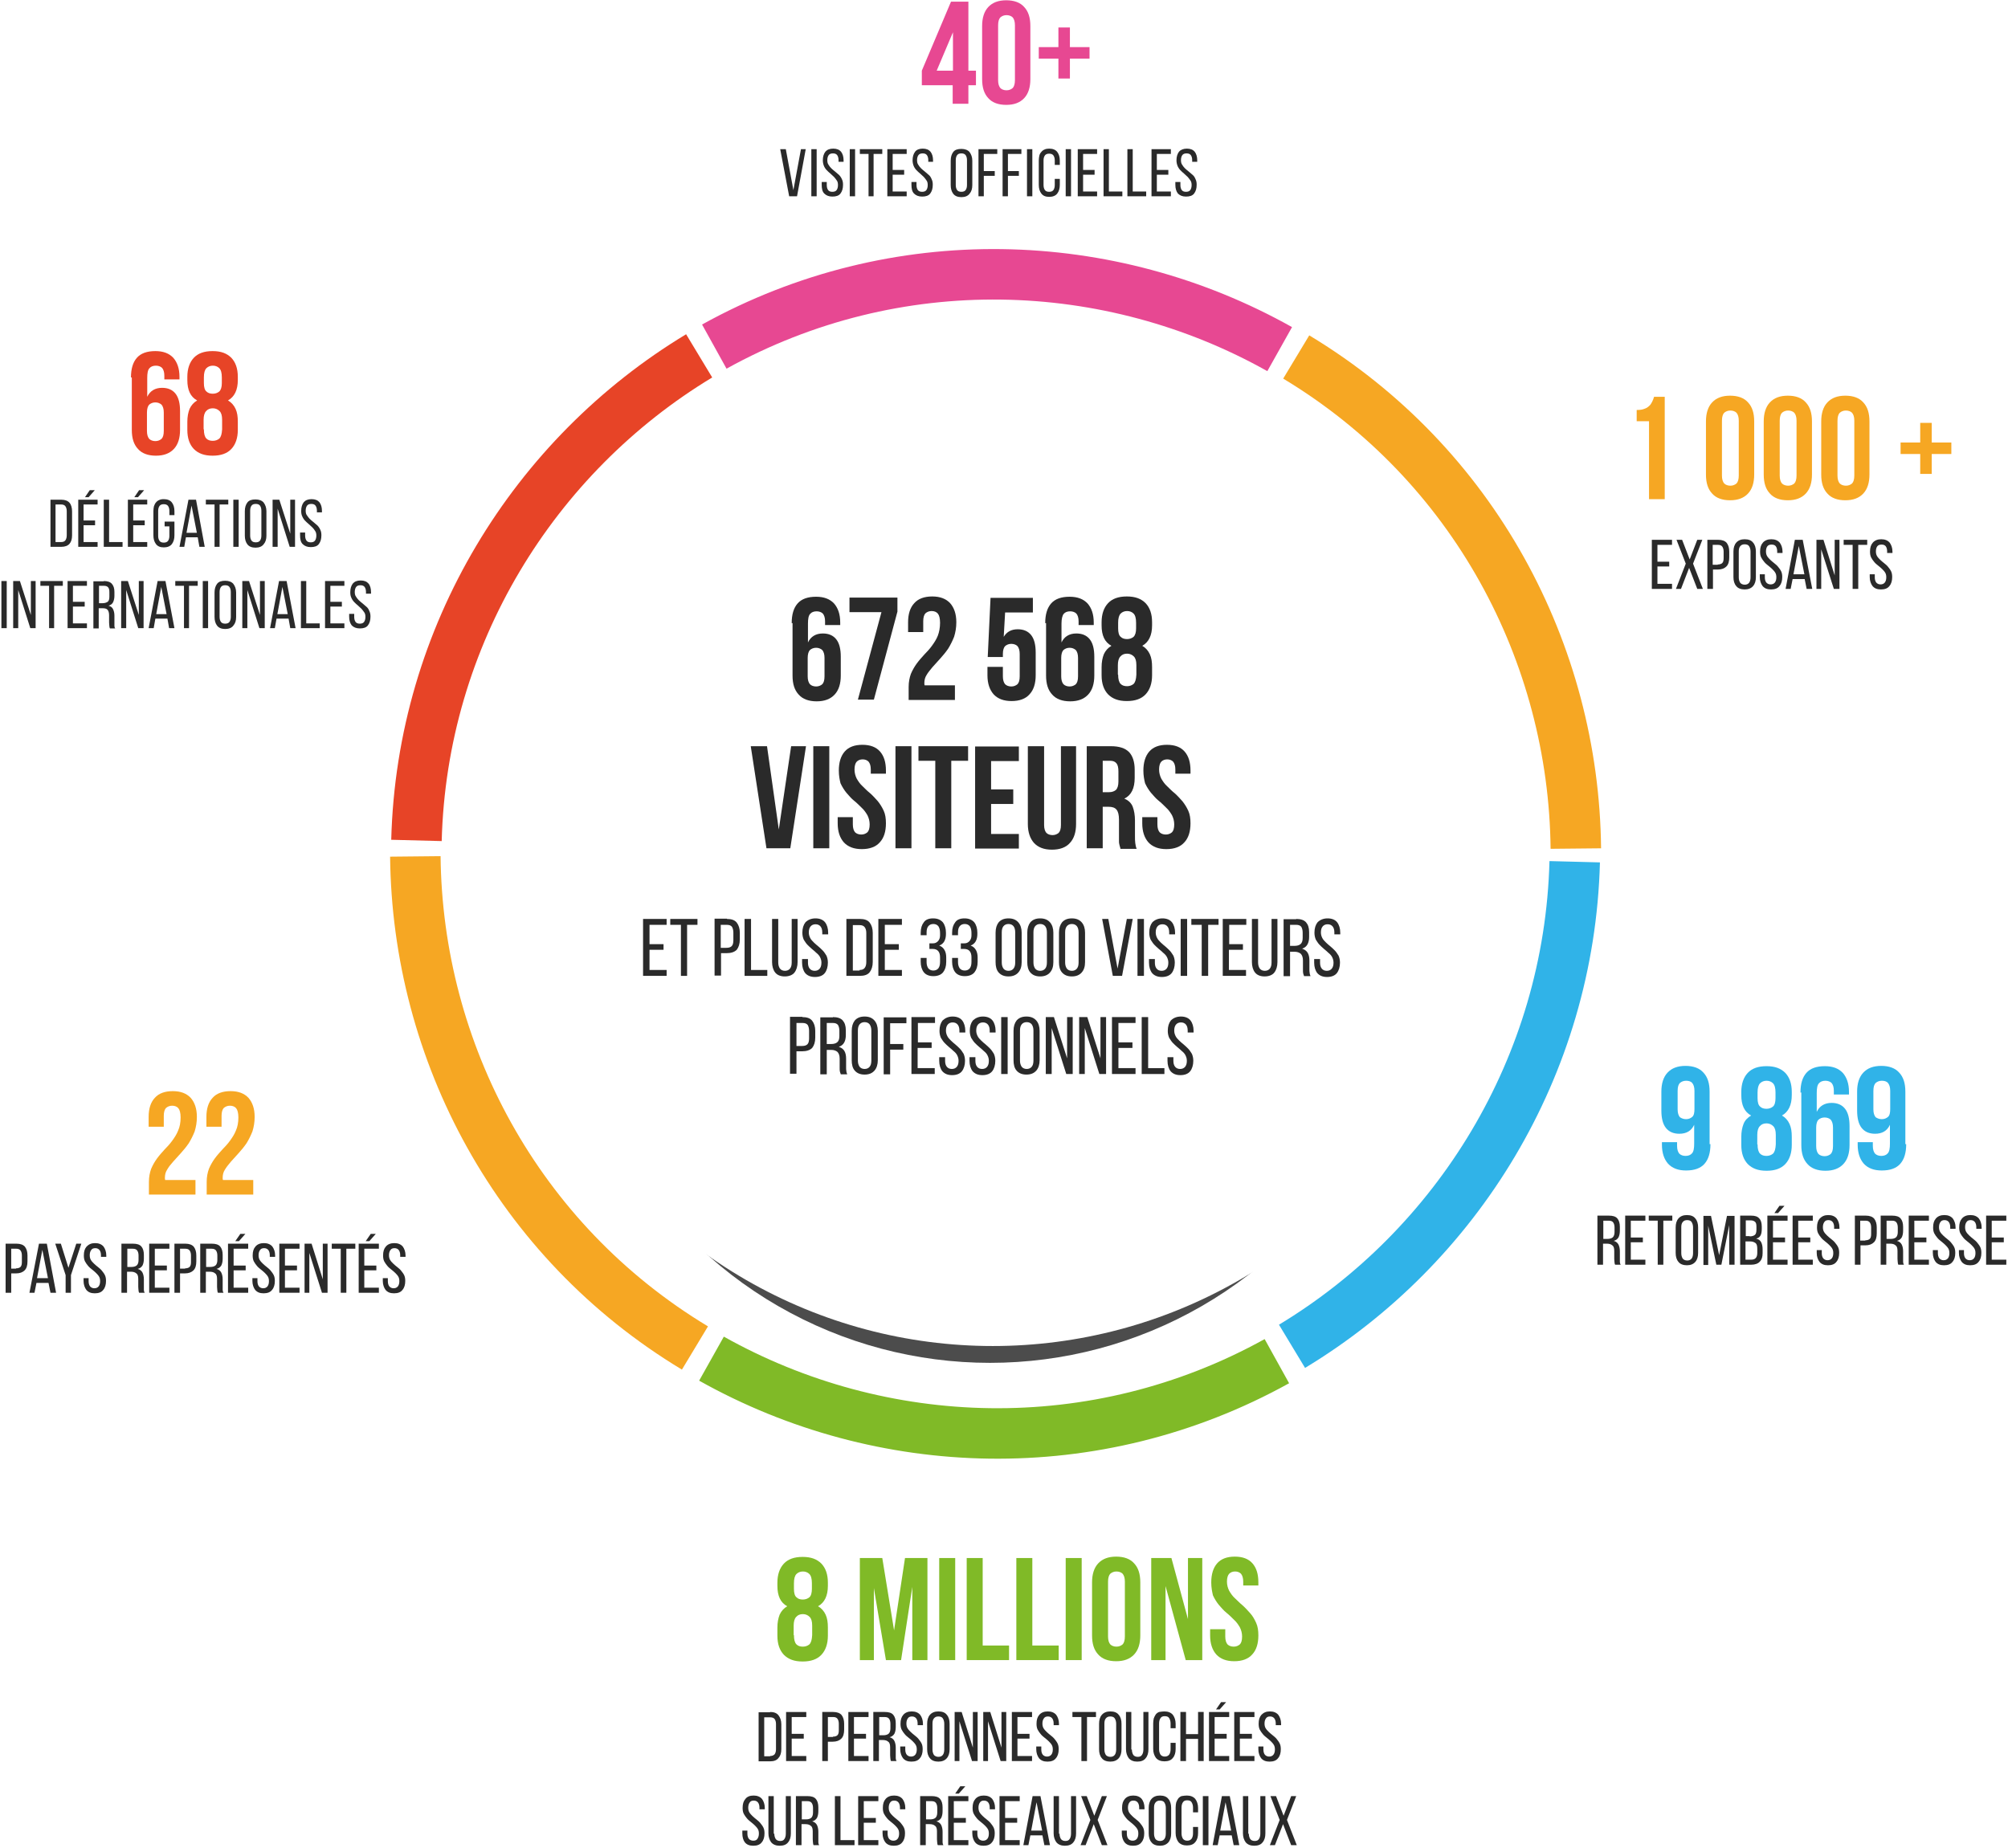 <?xml version="1.0" encoding="utf-8"?>
<!-- Generator: Adobe Illustrator 22.0.1, SVG Export Plug-In . SVG Version: 6.00 Build 0)  -->
<svg version="1.1" id="Calque_1" xmlns="http://www.w3.org/2000/svg" xmlns:xlink="http://www.w3.org/1999/xlink" x="0px" y="0px"
	 viewBox="0 0 716 659" style="enable-background:new 0 0 716 659;" xml:space="preserve">
<style type="text/css">
	.st0{opacity:0.7;filter:url(#fr-chiffres-cles-modif-a);}
	.st1{fill:#FFFFFF;}
	.st2{fill:#2A2A2A;}
	.st3{fill:none;stroke:#F6A723;stroke-width:18;}
	.st4{fill:none;stroke:#E74892;stroke-width:18;}
	.st5{fill:none;stroke:#E74427;stroke-width:18;}
	.st6{fill:none;stroke:#80BA27;stroke-width:18;}
	.st7{fill:none;stroke:#30B3E8;stroke-width:18;}
	.st8{enable-background:new    ;}
	.st9{fill:#E74892;}
	.st10{fill:#F6A723;}
	.st11{fill:#80BA27;}
	.st12{fill:#30B3E8;}
	.st13{fill:#E74427;}
</style>
<filter  filterUnits="objectBoundingBox" height="124.5%" id="fr-chiffres-cles-modif-a" width="124.5%" x="-12.3%" y="-11.6%">
	<feOffset  dy="2" in="SourceAlpha" result="shadowOffsetOuter1"></feOffset>
	<feGaussianBlur  in="shadowOffsetOuter1" result="shadowBlurOuter1" stdDeviation="12"></feGaussianBlur>
	<feColorMatrix  in="shadowBlurOuter1" values="0 0 0 0 0   0 0 0 0 0   0 0 0 0 0  0 0 0 0.153 0"></feColorMatrix>
</filter>
<g transform="translate(-14 -12)">
	<g transform="translate(14 48)">
		<g class="st0">
			<circle id="fr-chiffres-cles-modif-b_1_" cx="353" cy="297" r="151"/>
		</g>
		<circle class="st1" cx="354" cy="268" r="176"/>
		<path class="st2" d="M280.2,17.2l2.7,14.6l2.7-14.6h1.7L284.2,34h-2.8l-3.2-16.8H280.2z M291.2,17.2V34h-1.9V17.2H291.2z
			 M297.1,17c1.3,0,2.2,0.4,2.8,1.1c0.6,0.8,0.9,1.8,0.9,3.1v0.5h-1.8v-0.6c0-0.8-0.2-1.4-0.5-1.8c-0.3-0.4-0.8-0.6-1.5-0.6
			c-0.7,0-1.2,0.2-1.5,0.6c-0.3,0.4-0.5,1-0.5,1.8c0,0.6,0.1,1.2,0.4,1.6c0.3,0.5,0.6,0.9,1,1.3c0.4,0.4,0.9,0.8,1.4,1.2
			c0.5,0.4,0.9,0.8,1.4,1.2c0.4,0.4,0.8,1,1,1.5c0.3,0.6,0.4,1.2,0.4,2c0,1.3-0.3,2.3-0.9,3.1s-1.6,1.1-2.9,1.1
			c-1.3,0-2.2-0.4-2.9-1.1s-0.9-1.8-0.9-3.1v-1h1.8v1.1c0,0.8,0.2,1.4,0.5,1.8c0.3,0.4,0.8,0.6,1.5,0.6c0.7,0,1.2-0.2,1.5-0.6
			c0.3-0.4,0.5-1,0.5-1.8c0-0.6-0.1-1.2-0.4-1.6s-0.6-0.9-1-1.3c-0.4-0.4-0.9-0.8-1.3-1.2c-0.5-0.4-0.9-0.8-1.3-1.2
			c-0.4-0.4-0.8-1-1-1.5s-0.4-1.2-0.4-2c0-1.3,0.3-2.3,0.9-3.1C294.9,17.4,295.8,17,297.1,17z M304.9,17.2V34H303V17.2H304.9z
			 M309.7,34V18.9h-3.1v-1.7h8v1.7h-3.1V34H309.7z M322.4,24.6v1.7h-4.1v6h5V34h-6.9V17.2h6.9v1.7h-5v5.7H322.4z M329,17
			c1.3,0,2.2,0.4,2.8,1.1c0.6,0.8,0.9,1.8,0.9,3.1v0.5H331v-0.6c0-0.8-0.2-1.4-0.5-1.8c-0.3-0.4-0.8-0.6-1.5-0.6
			c-0.7,0-1.2,0.2-1.5,0.6c-0.3,0.4-0.5,1-0.5,1.8c0,0.6,0.1,1.2,0.4,1.6c0.3,0.5,0.6,0.9,1,1.3c0.4,0.4,0.9,0.8,1.4,1.2
			c0.5,0.4,0.9,0.8,1.4,1.2s0.8,1,1,1.5c0.3,0.6,0.4,1.2,0.4,2c0,1.3-0.3,2.3-0.9,3.1c-0.6,0.8-1.6,1.1-2.9,1.1s-2.2-0.4-2.9-1.1
			s-0.9-1.8-0.9-3.1v-1h1.8v1.1c0,0.8,0.2,1.4,0.5,1.8c0.3,0.4,0.8,0.6,1.5,0.6s1.2-0.2,1.5-0.6c0.3-0.4,0.5-1,0.5-1.8
			c0-0.6-0.1-1.2-0.4-1.6s-0.6-0.9-1-1.3c-0.4-0.4-0.9-0.8-1.3-1.2c-0.5-0.4-0.9-0.8-1.3-1.2c-0.4-0.4-0.8-1-1-1.5s-0.4-1.2-0.4-2
			c0-1.3,0.3-2.3,0.9-3.1C326.8,17.4,327.8,17,329,17z M339,21.3c0-1.3,0.3-2.3,0.9-3.1c0.6-0.8,1.6-1.1,2.9-1.1
			c1.3,0,2.3,0.4,2.9,1.1c0.6,0.8,1,1.8,1,3.1v8.7c0,1.3-0.3,2.3-1,3.1c-0.6,0.8-1.6,1.2-2.9,1.2c-1.3,0-2.3-0.4-2.9-1.2
			c-0.6-0.8-0.9-1.8-0.9-3.1V21.3z M340.8,30c0,0.8,0.2,1.4,0.5,1.8c0.3,0.4,0.8,0.6,1.5,0.6c0.7,0,1.2-0.2,1.5-0.6
			c0.3-0.4,0.5-1,0.5-1.8v-8.9c0-0.8-0.2-1.4-0.5-1.8s-0.8-0.6-1.5-0.6c-0.7,0-1.2,0.2-1.5,0.6s-0.5,1-0.5,1.8V30z M354.7,25v1.7
			h-3.9V34h-1.9V17.2h6.7v1.7h-4.8V25H354.7z M363.3,25v1.7h-3.9V34h-1.9V17.2h6.7v1.7h-4.8V25H363.3z M368.1,17.2V34h-1.9V17.2
			H368.1z M374.1,17c1.3,0,2.3,0.4,2.9,1.2c0.6,0.8,0.9,1.8,0.9,3.1v1.5h-1.8v-1.6c0-0.8-0.2-1.4-0.5-1.8c-0.3-0.4-0.8-0.6-1.5-0.6
			c-0.7,0-1.2,0.2-1.5,0.6s-0.5,1-0.5,1.8V30c0,0.8,0.2,1.4,0.5,1.8c0.3,0.4,0.8,0.6,1.5,0.6c0.7,0,1.2-0.2,1.5-0.6
			c0.3-0.4,0.5-1,0.5-1.8v-2.2h1.8v2.1c0,1.3-0.3,2.3-0.9,3.1c-0.6,0.8-1.6,1.2-2.9,1.2c-1.3,0-2.2-0.4-2.8-1.2
			c-0.6-0.8-0.9-1.8-0.9-3.1v-8.7c0-0.6,0.1-1.2,0.2-1.7s0.4-1,0.7-1.3c0.3-0.4,0.7-0.7,1.2-0.9C372.9,17.1,373.5,17,374.1,17z
			 M381.9,17.2V34h-1.9V17.2H381.9z M390.3,24.6v1.7h-4.1v6h5V34h-6.9V17.2h6.9v1.7h-5v5.7H390.3z M393.5,34V17.2h1.9v15.1h4.8V34
			H393.5z M402,34V17.2h1.9v15.1h4.8V34H402z M416.6,24.6v1.7h-4.1v6h5V34h-6.9V17.2h6.9v1.7h-5v5.7H416.6z M423.2,17
			c1.3,0,2.2,0.4,2.8,1.1c0.6,0.8,0.9,1.8,0.9,3.1v0.5h-1.8v-0.6c0-0.8-0.2-1.4-0.5-1.8s-0.8-0.6-1.5-0.6c-0.7,0-1.2,0.2-1.5,0.6
			s-0.5,1-0.5,1.8c0,0.6,0.1,1.2,0.4,1.6c0.3,0.5,0.6,0.9,1,1.3s0.9,0.8,1.4,1.2c0.5,0.4,0.9,0.8,1.4,1.2s0.8,1,1,1.5
			c0.3,0.6,0.4,1.2,0.4,2c0,1.3-0.3,2.3-0.9,3.1c-0.6,0.8-1.6,1.1-2.9,1.1s-2.2-0.4-2.9-1.1c-0.6-0.8-0.9-1.8-0.9-3.1v-1h1.8v1.1
			c0,0.8,0.2,1.4,0.5,1.8c0.3,0.4,0.8,0.6,1.5,0.6c0.7,0,1.2-0.2,1.5-0.6c0.3-0.4,0.5-1,0.5-1.8c0-0.6-0.1-1.2-0.4-1.6
			s-0.6-0.9-1-1.3s-0.9-0.8-1.3-1.2c-0.5-0.4-0.9-0.8-1.3-1.2s-0.8-1-1-1.5s-0.4-1.2-0.4-2c0-1.3,0.3-2.3,0.9-3.1
			C421,17.4,422,17,423.2,17z"/>
		<path class="st2" d="M21.9,142.2c1.3,0,2.3,0.4,2.9,1.1s0.9,1.8,0.9,3.1v8.5c0,1.3-0.3,2.3-0.9,3c-0.6,0.7-1.6,1.1-2.9,1.1h-3.9
			v-16.8H21.9z M21.8,157.3c0.7,0,1.2-0.2,1.5-0.6s0.5-1,0.5-1.8v-8.6c0-0.8-0.2-1.4-0.5-1.8c-0.3-0.4-0.8-0.6-1.5-0.6h-2v13.4H21.8
			z M33.8,138.8l-2.2,2.5h-1.3l1.7-2.5H33.8z M33.9,149.6v1.7h-4.1v6h5v1.7h-6.9v-16.8h6.9v1.7h-5v5.7H33.9z M37,159v-16.8h1.9v15.1
			h4.8v1.7H37z M51.4,138.8l-2.2,2.5h-1.3l1.7-2.5H51.4z M51.6,149.6v1.7h-4.1v6h5v1.7h-6.9v-16.8h6.9v1.7h-5v5.7H51.6z M58.4,142
			c1.3,0,2.3,0.4,2.9,1.2c0.6,0.8,0.9,1.8,0.9,3.1v1.4h-1.8v-1.5c0-0.8-0.2-1.4-0.5-1.8c-0.3-0.4-0.8-0.6-1.5-0.6
			c-0.7,0-1.2,0.2-1.5,0.6c-0.3,0.4-0.5,1-0.5,1.8v8.9c0,0.8,0.2,1.4,0.5,1.8c0.3,0.4,0.8,0.6,1.5,0.6c0.7,0,1.2-0.2,1.5-0.6
			c0.3-0.4,0.5-1,0.5-1.8v-3.4h-1.7V150h3.5v4.9c0,1.3-0.3,2.3-0.9,3.1c-0.6,0.8-1.6,1.2-2.9,1.2c-1.3,0-2.2-0.4-2.8-1.2
			c-0.6-0.8-0.9-1.8-0.9-3.1v-8.7c0-0.6,0.1-1.2,0.2-1.7c0.2-0.5,0.4-1,0.7-1.3c0.3-0.4,0.7-0.7,1.2-0.9
			C57.2,142.1,57.7,142,58.4,142z M66.3,155.6l-0.6,3.4h-1.7l3.2-16.8h2.7L73,159h-1.9l-0.6-3.4H66.3z M66.5,154h3.7l-1.9-9.7
			L66.5,154z M76.5,159v-15.1h-3.1v-1.7h8v1.7h-3.1V159H76.5z M85.1,142.2V159h-1.9v-16.8H85.1z M87.3,146.3c0-1.3,0.3-2.3,0.9-3.1
			c0.6-0.8,1.6-1.1,2.9-1.1c1.3,0,2.3,0.4,2.9,1.1c0.6,0.8,1,1.8,1,3.1v8.7c0,1.3-0.3,2.3-1,3.1c-0.6,0.8-1.6,1.2-2.9,1.2
			c-1.3,0-2.3-0.4-2.9-1.2c-0.6-0.8-0.9-1.8-0.9-3.1V146.3z M89.2,155c0,0.8,0.2,1.4,0.5,1.8c0.3,0.4,0.8,0.6,1.5,0.6
			c0.7,0,1.2-0.2,1.5-0.6c0.3-0.4,0.5-1,0.5-1.8v-8.9c0-0.8-0.2-1.4-0.5-1.8c-0.3-0.4-0.8-0.6-1.5-0.6c-0.7,0-1.2,0.2-1.5,0.6
			c-0.3,0.4-0.5,1-0.5,1.8V155z M98.9,159h-1.7v-16.8h2.4l3.9,12.1v-12.1h1.7V159h-1.9l-4.3-13.6V159z M111.1,142
			c1.3,0,2.2,0.4,2.8,1.1c0.6,0.8,0.9,1.8,0.9,3.1v0.5h-1.8v-0.6c0-0.8-0.2-1.4-0.5-1.8c-0.3-0.4-0.8-0.6-1.5-0.6s-1.2,0.2-1.5,0.6
			s-0.5,1-0.5,1.8c0,0.6,0.1,1.2,0.4,1.6s0.6,0.9,1,1.3s0.9,0.8,1.4,1.2c0.5,0.4,0.9,0.8,1.4,1.2c0.4,0.4,0.8,1,1,1.5
			c0.3,0.6,0.4,1.2,0.4,2c0,1.3-0.3,2.3-0.9,3.1c-0.6,0.8-1.6,1.1-2.9,1.1s-2.2-0.4-2.9-1.1s-0.9-1.8-0.9-3.1v-1h1.8v1.1
			c0,0.8,0.2,1.4,0.5,1.8s0.8,0.6,1.5,0.6c0.7,0,1.2-0.2,1.5-0.6c0.3-0.4,0.5-1,0.5-1.8c0-0.6-0.1-1.2-0.4-1.6
			c-0.3-0.5-0.6-0.9-1-1.3s-0.9-0.8-1.3-1.2c-0.5-0.4-0.9-0.8-1.3-1.2s-0.8-1-1-1.5c-0.3-0.6-0.4-1.2-0.4-2c0-1.3,0.3-2.3,0.9-3.1
			C108.9,142.4,109.8,142,111.1,142z M2.4,171.2V188H0.5v-16.8H2.4z M6.4,188H4.7v-16.8h2.4l3.9,12.1v-12.1h1.7V188h-1.9l-4.3-13.6
			V188z M17.5,188v-15.1h-3.1v-1.7h8v1.7h-3.1V188H17.5z M30.2,178.6v1.7H26v6h5v1.7h-6.9v-16.8h6.9v1.7h-5v5.7H30.2z M37,171.2
			c1.3,0,2.3,0.3,2.9,1c0.6,0.7,0.9,1.6,0.9,2.9v1.4c0,0.9-0.2,1.7-0.5,2.3s-0.9,1-1.6,1.2c0.8,0.2,1.3,0.6,1.6,1.2
			c0.3,0.6,0.5,1.4,0.5,2.3v2.6c0,0.4,0,0.7,0,1.1s0.1,0.7,0.3,0.9h-1.9c-0.1-0.2-0.2-0.5-0.2-0.8s-0.1-0.7-0.1-1.3v-2.6
			c0-0.9-0.2-1.6-0.6-2s-1-0.5-1.8-0.5h-1.3v7.2h-1.9v-16.8H37z M36.6,179.1c0.8,0,1.3-0.2,1.8-0.5c0.4-0.3,0.6-0.9,0.6-1.8v-1.6
			c0-0.8-0.1-1.3-0.4-1.7s-0.8-0.6-1.5-0.6h-1.8v6.2H36.6z M44.9,188h-1.7v-16.8h2.4l3.9,12.1v-12.1h1.7V188h-1.9l-4.3-13.6V188z
			 M55.4,184.6l-0.6,3.4H53l3.2-16.8H59l3.2,16.8h-1.9l-0.6-3.4H55.4z M55.7,183h3.7l-1.9-9.7L55.7,183z M65.6,188v-15.1h-3.1v-1.7
			h8v1.7h-3.1V188H65.6z M74.2,171.2V188h-1.9v-16.8H74.2z M76.5,175.3c0-1.3,0.3-2.3,0.9-3.1s1.6-1.1,2.9-1.1
			c1.3,0,2.3,0.4,2.9,1.1c0.6,0.8,1,1.8,1,3.1v8.7c0,1.3-0.3,2.3-1,3.1c-0.6,0.8-1.6,1.2-2.9,1.2c-1.3,0-2.3-0.4-2.9-1.2
			c-0.6-0.8-0.9-1.8-0.9-3.1V175.3z M78.3,184c0,0.8,0.2,1.4,0.5,1.8c0.3,0.4,0.8,0.6,1.5,0.6c0.7,0,1.2-0.2,1.5-0.6
			c0.3-0.4,0.5-1,0.5-1.8v-8.9c0-0.8-0.2-1.4-0.5-1.8c-0.3-0.4-0.8-0.6-1.5-0.6c-0.7,0-1.2,0.2-1.5,0.6c-0.3,0.4-0.5,1-0.5,1.8V184z
			 M88.1,188h-1.7v-16.8h2.4l3.9,12.1v-12.1h1.7V188h-1.9l-4.3-13.6V188z M98.6,184.6L98,188h-1.7l3.2-16.8h2.7l3.2,16.8h-1.9
			l-0.6-3.4H98.6z M98.9,183h3.7l-1.9-9.7L98.9,183z M107.3,188v-16.8h1.9v15.1h4.8v1.7H107.3z M121.9,178.6v1.7h-4.1v6h5v1.7h-6.9
			v-16.8h6.9v1.7h-5v5.7H121.9z M128.6,171c1.3,0,2.2,0.4,2.8,1.1s0.9,1.8,0.9,3.1v0.5h-1.8v-0.6c0-0.8-0.2-1.4-0.5-1.8
			s-0.8-0.6-1.5-0.6c-0.7,0-1.2,0.2-1.5,0.6s-0.5,1-0.5,1.8c0,0.6,0.1,1.2,0.4,1.6c0.3,0.5,0.6,0.9,1,1.3s0.9,0.8,1.4,1.2
			c0.5,0.4,0.9,0.8,1.4,1.2s0.8,1,1,1.5c0.3,0.6,0.4,1.2,0.4,2c0,1.3-0.3,2.3-0.9,3.1c-0.6,0.8-1.6,1.1-2.9,1.1s-2.2-0.4-2.9-1.1
			c-0.6-0.8-0.9-1.8-0.9-3.1v-1h1.8v1.1c0,0.8,0.2,1.4,0.5,1.8c0.3,0.4,0.8,0.6,1.5,0.6c0.7,0,1.2-0.2,1.5-0.6
			c0.3-0.4,0.5-1,0.5-1.8c0-0.6-0.1-1.2-0.4-1.6s-0.6-0.9-1-1.3c-0.4-0.4-0.9-0.8-1.3-1.2c-0.5-0.4-0.9-0.8-1.3-1.2
			c-0.4-0.4-0.8-1-1-1.5c-0.3-0.6-0.4-1.2-0.4-2c0-1.3,0.3-2.3,0.9-3.1C126.4,171.4,127.3,171,128.6,171z"/>
		<g transform="translate(97)">
			<path class="st3" d="M365.2,91.3c63.4,38.2,99,105.7,99.7,175.3"/>
			<path class="st4" d="M157.7,87.6c64.8-35.9,141-33.1,201.6,0.9"/>
			<path class="st5" d="M51.5,263.7c1.9-73.1,42-137.3,100.8-172.8"/>
			<path class="st3" d="M150.8,444.7c-63.4-38.2-99-105.7-99.7-175.3"/>
			<path class="st6" d="M358.3,449.4c-64.8,35.9-141,33.1-201.6-0.9"/>
			<path class="st7" d="M464.5,271.3c-1.9,73.1-42,137.3-100.8,172.8"/>
		</g>
	</g>
	<g class="st8">
		<path class="st2" d="M250.6,348.7v2h-5v7.2h6.1v2.1h-8.4v-20.3h8.4v2.1h-6.1v6.9H250.6z"/>
		<path class="st2" d="M256.8,360v-18.2H253v-2.1h9.7v2.1H259V360H256.8z"/>
		<path class="st2" d="M273.2,339.7c1.6,0,2.8,0.4,3.5,1.3c0.7,0.9,1.1,2.1,1.1,3.6v2.4c0,1.6-0.4,2.8-1.1,3.7
			c-0.8,0.8-2,1.2-3.6,1.2h-2v8h-2.3v-20.3H273.2z M273,350c0.9,0,1.5-0.2,1.9-0.6c0.4-0.4,0.6-1.1,0.6-2.1v-2.7
			c0-0.9-0.2-1.6-0.5-2.1c-0.4-0.5-1-0.7-1.8-0.7H271v8.2H273z"/>
		<path class="st2" d="M279.5,360v-20.3h2.3v18.2h5.8v2.1H279.5z"/>
		<path class="st2" d="M291.5,355.2c0,0.9,0.2,1.6,0.6,2.2c0.4,0.5,1,0.8,1.8,0.8c0.8,0,1.4-0.3,1.8-0.8c0.4-0.5,0.6-1.2,0.6-2.2
			v-15.5h2.1v15.4c0,1.5-0.4,2.8-1.1,3.7c-0.7,0.9-1.9,1.4-3.5,1.4c-1.5,0-2.7-0.5-3.4-1.4c-0.7-0.9-1.1-2.2-1.1-3.7v-15.4h2.2
			V355.2z"/>
		<path class="st2" d="M304.8,339.5c1.5,0,2.7,0.5,3.4,1.4c0.7,0.9,1.1,2.2,1.1,3.7v0.6h-2.1v-0.7c0-0.9-0.2-1.6-0.6-2.1
			c-0.4-0.5-1-0.8-1.8-0.8c-0.8,0-1.4,0.3-1.8,0.8c-0.4,0.5-0.6,1.2-0.6,2.1c0,0.8,0.2,1.4,0.5,2c0.3,0.6,0.8,1.1,1.3,1.6
			c0.5,0.5,1,0.9,1.6,1.4s1.1,1,1.6,1.5c0.5,0.5,0.9,1.2,1.3,1.8c0.3,0.7,0.5,1.5,0.5,2.5c0,1.5-0.4,2.8-1.1,3.7
			c-0.7,0.9-1.9,1.4-3.5,1.4c-1.6,0-2.7-0.5-3.5-1.4c-0.7-0.9-1.1-2.2-1.1-3.7V354h2.1v1.3c0,0.9,0.2,1.6,0.6,2.1
			c0.4,0.5,1,0.8,1.8,0.8c0.8,0,1.4-0.3,1.8-0.8c0.4-0.5,0.6-1.2,0.6-2.1c0-0.8-0.2-1.4-0.5-2c-0.3-0.6-0.8-1.1-1.3-1.5
			c-0.5-0.5-1-0.9-1.6-1.4s-1.1-1-1.6-1.5c-0.5-0.5-0.9-1.2-1.3-1.8c-0.3-0.7-0.5-1.5-0.5-2.5c0-1.6,0.4-2.8,1.1-3.7
			C302.1,340,303.3,339.5,304.8,339.5z"/>
		<path class="st2" d="M320.6,339.7c1.6,0,2.8,0.4,3.5,1.3s1.1,2.1,1.1,3.7V355c0,1.6-0.4,2.8-1.1,3.7c-0.7,0.9-1.9,1.3-3.5,1.3
			h-4.8v-20.3H320.6z M320.5,357.9c0.8,0,1.4-0.2,1.8-0.7c0.4-0.5,0.6-1.2,0.6-2.1v-10.4c0-0.9-0.2-1.6-0.6-2.1
			c-0.4-0.5-1-0.7-1.8-0.7h-2.4v16.2H320.5z"/>
		<path class="st2" d="M334.5,348.7v2h-5v7.2h6.1v2.1h-8.4v-20.3h8.4v2.1h-6.1v6.9H334.5z"/>
		<path class="st2" d="M346.7,339.5c1.6,0,2.7,0.5,3.5,1.4c0.7,0.9,1.1,2.2,1.1,3.7v0.5c0,1-0.2,1.9-0.6,2.6c-0.4,0.7-1,1.2-1.8,1.5
			c0.9,0.3,1.5,0.9,1.9,1.6c0.4,0.7,0.6,1.6,0.6,2.6v1.6c0,1.6-0.4,2.8-1.1,3.7c-0.7,0.9-1.9,1.4-3.5,1.4c-1.5,0-2.7-0.5-3.4-1.4
			s-1.1-2.2-1.1-3.7v-1.4h2.1v1.5c0,0.9,0.2,1.6,0.6,2.2c0.4,0.5,1,0.8,1.8,0.8c0.8,0,1.4-0.3,1.8-0.8c0.4-0.5,0.6-1.3,0.6-2.3v-1.6
			c0-2-0.9-3-2.6-3h-1.2v-2h1.3c0.8,0,1.3-0.3,1.8-0.8c0.4-0.5,0.7-1.1,0.7-2v-0.9c0-1-0.2-1.8-0.6-2.4c-0.4-0.5-1-0.8-1.8-0.8
			c-0.8,0-1.4,0.3-1.8,0.8c-0.4,0.5-0.6,1.2-0.6,2.2v1h-2.1v-0.9c0-1.6,0.4-2.8,1.1-3.7C344,340,345.1,339.5,346.7,339.5z"/>
		<path class="st2" d="M357.9,339.5c1.6,0,2.7,0.5,3.5,1.4c0.7,0.9,1.1,2.2,1.1,3.7v0.5c0,1-0.2,1.9-0.6,2.6c-0.4,0.7-1,1.2-1.8,1.5
			c0.9,0.3,1.5,0.9,1.9,1.6c0.4,0.7,0.6,1.6,0.6,2.6v1.6c0,1.6-0.4,2.8-1.1,3.7c-0.7,0.9-1.9,1.4-3.5,1.4c-1.5,0-2.7-0.5-3.4-1.4
			s-1.1-2.2-1.1-3.7v-1.4h2.1v1.5c0,0.9,0.2,1.6,0.6,2.2c0.4,0.5,1,0.8,1.8,0.8c0.8,0,1.4-0.3,1.8-0.8c0.4-0.5,0.6-1.3,0.6-2.3v-1.6
			c0-2-0.9-3-2.6-3h-1.2v-2h1.3c0.8,0,1.3-0.3,1.8-0.8c0.4-0.5,0.7-1.1,0.7-2v-0.9c0-1-0.2-1.8-0.6-2.4c-0.4-0.5-1-0.8-1.8-0.8
			c-0.8,0-1.4,0.3-1.8,0.8c-0.4,0.5-0.6,1.2-0.6,2.2v1h-2.1v-0.9c0-1.6,0.4-2.8,1.1-3.7C355.2,340,356.3,339.5,357.9,339.5z"/>
		<path class="st2" d="M369,344.6c0-1.6,0.4-2.8,1.1-3.7c0.8-0.9,1.9-1.4,3.5-1.4s2.7,0.5,3.5,1.4c0.8,0.9,1.2,2.2,1.2,3.7v10.5
			c0,1.6-0.4,2.8-1.2,3.7c-0.8,0.9-1.9,1.4-3.5,1.4s-2.7-0.5-3.5-1.4c-0.8-0.9-1.1-2.2-1.1-3.7V344.6z M371.2,355.2
			c0,0.9,0.2,1.6,0.6,2.2c0.4,0.5,1,0.8,1.8,0.8c0.8,0,1.4-0.3,1.8-0.8c0.4-0.5,0.6-1.2,0.6-2.2v-10.7c0-0.9-0.2-1.7-0.6-2.2
			c-0.4-0.5-1-0.8-1.8-0.8c-0.8,0-1.4,0.3-1.8,0.8c-0.4,0.5-0.6,1.2-0.6,2.2V355.2z"/>
		<path class="st2" d="M380.3,344.6c0-1.6,0.4-2.8,1.1-3.7c0.8-0.9,1.9-1.4,3.5-1.4s2.7,0.5,3.5,1.4c0.8,0.9,1.2,2.2,1.2,3.7v10.5
			c0,1.6-0.4,2.8-1.2,3.7c-0.8,0.9-1.9,1.4-3.5,1.4s-2.7-0.5-3.5-1.4c-0.8-0.9-1.1-2.2-1.1-3.7V344.6z M382.5,355.2
			c0,0.9,0.2,1.6,0.6,2.2c0.4,0.5,1,0.8,1.8,0.8c0.8,0,1.4-0.3,1.8-0.8c0.4-0.5,0.6-1.2,0.6-2.2v-10.7c0-0.9-0.2-1.7-0.6-2.2
			c-0.4-0.5-1-0.8-1.8-0.8c-0.8,0-1.4,0.3-1.8,0.8c-0.4,0.5-0.6,1.2-0.6,2.2V355.2z"/>
		<path class="st2" d="M391.6,344.6c0-1.6,0.4-2.8,1.1-3.7c0.8-0.9,1.9-1.4,3.5-1.4s2.7,0.5,3.5,1.4c0.8,0.9,1.2,2.2,1.2,3.7v10.5
			c0,1.6-0.4,2.8-1.2,3.7c-0.8,0.9-1.9,1.4-3.5,1.4s-2.7-0.5-3.5-1.4c-0.8-0.9-1.1-2.2-1.1-3.7V344.6z M393.8,355.2
			c0,0.9,0.2,1.6,0.6,2.2c0.4,0.5,1,0.8,1.8,0.8c0.8,0,1.4-0.3,1.8-0.8c0.4-0.5,0.6-1.2,0.6-2.2v-10.7c0-0.9-0.2-1.7-0.6-2.2
			c-0.4-0.5-1-0.8-1.8-0.8c-0.8,0-1.4,0.3-1.8,0.8c-0.4,0.5-0.6,1.2-0.6,2.2V355.2z"/>
		<path class="st2" d="M409.2,339.7l3.3,17.7l3.3-17.7h2.1l-3.8,20.3h-3.3l-3.8-20.3H409.2z"/>
		<path class="st2" d="M421.9,339.7V360h-2.3v-20.3H421.9z"/>
		<path class="st2" d="M428.5,339.5c1.5,0,2.7,0.5,3.4,1.4c0.7,0.9,1.1,2.2,1.1,3.7v0.6h-2.1v-0.7c0-0.9-0.2-1.6-0.6-2.1
			c-0.4-0.5-1-0.8-1.8-0.8c-0.8,0-1.4,0.3-1.8,0.8c-0.4,0.5-0.6,1.2-0.6,2.1c0,0.8,0.2,1.4,0.5,2c0.3,0.6,0.8,1.1,1.3,1.6
			c0.5,0.5,1,0.9,1.6,1.4s1.1,1,1.6,1.5c0.5,0.5,0.9,1.2,1.3,1.8c0.3,0.7,0.5,1.5,0.5,2.5c0,1.5-0.4,2.8-1.1,3.7
			c-0.7,0.9-1.9,1.4-3.5,1.4c-1.6,0-2.7-0.5-3.5-1.4c-0.7-0.9-1.1-2.2-1.1-3.7V354h2.1v1.3c0,0.9,0.2,1.6,0.6,2.1
			c0.4,0.5,1,0.8,1.8,0.8c0.8,0,1.4-0.3,1.8-0.8c0.4-0.5,0.6-1.2,0.6-2.1c0-0.8-0.2-1.4-0.5-2c-0.3-0.6-0.8-1.1-1.3-1.5
			c-0.5-0.5-1-0.9-1.6-1.4s-1.1-1-1.6-1.5c-0.5-0.5-0.9-1.2-1.3-1.8c-0.3-0.7-0.5-1.5-0.5-2.5c0-1.6,0.4-2.8,1.1-3.7
			C425.8,340,427,339.5,428.5,339.5z"/>
		<path class="st2" d="M437.3,339.7V360H435v-20.3H437.3z"/>
		<path class="st2" d="M442.5,360v-18.2h-3.7v-2.1h9.7v2.1h-3.7V360H442.5z"/>
		<path class="st2" d="M457.2,348.7v2h-5v7.2h6.1v2.1H450v-20.3h8.4v2.1h-6.1v6.9H457.2z"/>
		<path class="st2" d="M462.6,355.2c0,0.9,0.2,1.6,0.6,2.2c0.4,0.5,1,0.8,1.8,0.8c0.8,0,1.4-0.3,1.8-0.8c0.4-0.5,0.6-1.2,0.6-2.2
			v-15.5h2.1v15.4c0,1.5-0.4,2.8-1.1,3.7c-0.7,0.9-1.9,1.4-3.5,1.4c-1.5,0-2.7-0.5-3.4-1.4c-0.7-0.9-1.1-2.2-1.1-3.7v-15.4h2.2
			V355.2z"/>
		<path class="st2" d="M476.2,339.7c1.6,0,2.8,0.4,3.5,1.2c0.7,0.8,1.1,1.9,1.1,3.5v1.7c0,1.1-0.2,2-0.6,2.7c-0.4,0.7-1,1.2-1.9,1.5
			c0.9,0.3,1.6,0.8,2,1.5c0.4,0.7,0.6,1.6,0.6,2.7v3.2c0,0.4,0,0.9,0.1,1.3c0,0.4,0.2,0.8,0.3,1.1h-2.3c-0.1-0.3-0.2-0.6-0.3-0.9
			c-0.1-0.3-0.1-0.8-0.1-1.5v-3.2c0-1.1-0.3-1.9-0.8-2.4c-0.5-0.4-1.2-0.7-2.2-0.7H474v8.7h-2.3v-20.3H476.2z M475.6,349.3
			c0.9,0,1.6-0.2,2.1-0.6s0.8-1.1,0.8-2.2v-1.9c0-0.9-0.2-1.6-0.5-2.1c-0.4-0.5-1-0.7-1.8-0.7H474v7.5H475.6z"/>
		<path class="st2" d="M487.4,339.5c1.5,0,2.7,0.5,3.4,1.4c0.7,0.9,1.1,2.2,1.1,3.7v0.6h-2.1v-0.7c0-0.9-0.2-1.6-0.6-2.1
			c-0.4-0.5-1-0.8-1.8-0.8c-0.8,0-1.4,0.3-1.8,0.8c-0.4,0.5-0.6,1.2-0.6,2.1c0,0.8,0.2,1.4,0.5,2c0.3,0.6,0.8,1.1,1.3,1.6
			c0.5,0.5,1,0.9,1.6,1.4s1.1,1,1.6,1.5c0.5,0.5,0.9,1.2,1.3,1.8c0.3,0.7,0.5,1.5,0.5,2.5c0,1.5-0.4,2.8-1.1,3.7
			c-0.7,0.9-1.9,1.4-3.5,1.4c-1.6,0-2.7-0.5-3.5-1.4c-0.7-0.9-1.1-2.2-1.1-3.7V354h2.1v1.3c0,0.9,0.2,1.6,0.6,2.1
			c0.4,0.5,1,0.8,1.8,0.8c0.8,0,1.4-0.3,1.8-0.8c0.4-0.5,0.6-1.2,0.6-2.1c0-0.8-0.2-1.4-0.5-2c-0.3-0.6-0.8-1.1-1.3-1.5
			c-0.5-0.5-1-0.9-1.6-1.4s-1.1-1-1.6-1.5c-0.5-0.5-0.9-1.2-1.3-1.8c-0.3-0.7-0.5-1.5-0.5-2.5c0-1.6,0.4-2.8,1.1-3.7
			C484.7,340,485.9,339.5,487.4,339.5z"/>
	</g>
	<g class="st8">
		<path class="st2" d="M300.1,374.7c1.6,0,2.8,0.4,3.5,1.3c0.7,0.9,1.1,2.1,1.1,3.6v2.4c0,1.6-0.4,2.8-1.1,3.7
			c-0.8,0.8-2,1.2-3.6,1.2h-2v8h-2.3v-20.3H300.1z M300,385c0.9,0,1.5-0.2,1.9-0.6c0.4-0.4,0.6-1.1,0.6-2.1v-2.7
			c0-0.9-0.2-1.6-0.5-2.1c-0.4-0.5-1-0.7-1.8-0.7H298v8.2H300z"/>
		<path class="st2" d="M311,374.7c1.6,0,2.8,0.4,3.5,1.2c0.7,0.8,1.1,1.9,1.1,3.5v1.7c0,1.1-0.2,2-0.6,2.7c-0.4,0.7-1,1.2-1.9,1.5
			c0.9,0.3,1.6,0.8,2,1.5c0.4,0.7,0.6,1.6,0.6,2.7v3.2c0,0.4,0,0.9,0.1,1.3c0,0.4,0.2,0.8,0.3,1.1h-2.3c-0.1-0.3-0.2-0.6-0.3-0.9
			c-0.1-0.3-0.1-0.8-0.1-1.5v-3.2c0-1.1-0.3-1.9-0.8-2.4c-0.5-0.4-1.2-0.7-2.2-0.7h-1.6v8.7h-2.3v-20.3H311z M310.4,384.3
			c0.9,0,1.6-0.2,2.1-0.6s0.8-1.1,0.8-2.2v-1.9c0-0.9-0.2-1.6-0.5-2.1c-0.4-0.5-1-0.7-1.8-0.7h-2.2v7.5H310.4z"/>
		<path class="st2" d="M317.7,379.6c0-1.6,0.4-2.8,1.1-3.7c0.8-0.9,1.9-1.4,3.5-1.4s2.7,0.5,3.5,1.4s1.2,2.2,1.2,3.7v10.5
			c0,1.5-0.4,2.8-1.2,3.7c-0.8,0.9-1.9,1.4-3.5,1.4s-2.7-0.5-3.5-1.4c-0.8-0.9-1.1-2.2-1.1-3.7V379.6z M319.9,390.2
			c0,0.9,0.2,1.6,0.6,2.2c0.4,0.5,1,0.8,1.8,0.8c0.8,0,1.4-0.3,1.8-0.8c0.4-0.5,0.6-1.2,0.6-2.2v-10.7c0-0.9-0.2-1.6-0.6-2.2
			c-0.4-0.5-1-0.8-1.8-0.8c-0.8,0-1.4,0.3-1.8,0.8c-0.4,0.5-0.6,1.2-0.6,2.2V390.2z"/>
		<path class="st2" d="M336.1,384.2v2.1h-4.7v8.8h-2.3v-20.3h8.1v2.1h-5.8v7.4H336.1z"/>
		<path class="st2" d="M346.2,383.7v2h-5v7.2h6.1v2.1H339v-20.3h8.4v2.1h-6.1v6.9H346.2z"/>
		<path class="st2" d="M353.7,374.5c1.5,0,2.7,0.5,3.4,1.4s1.1,2.2,1.1,3.7v0.6h-2.1v-0.7c0-0.9-0.2-1.6-0.6-2.1
			c-0.4-0.5-1-0.8-1.8-0.8c-0.8,0-1.4,0.3-1.8,0.8c-0.4,0.5-0.6,1.2-0.6,2.1c0,0.8,0.2,1.4,0.5,2c0.3,0.6,0.8,1.1,1.3,1.6
			c0.5,0.5,1,0.9,1.6,1.4s1.1,1,1.6,1.5c0.5,0.5,0.9,1.2,1.3,1.8c0.3,0.7,0.5,1.5,0.5,2.5c0,1.5-0.4,2.8-1.1,3.7
			c-0.7,0.9-1.9,1.4-3.5,1.4c-1.6,0-2.7-0.5-3.5-1.4c-0.7-0.9-1.1-2.2-1.1-3.7V389h2.1v1.3c0,0.9,0.2,1.6,0.6,2.1
			c0.4,0.5,1,0.8,1.8,0.8c0.8,0,1.4-0.3,1.8-0.8c0.4-0.5,0.6-1.2,0.6-2.1c0-0.8-0.2-1.4-0.5-2c-0.3-0.6-0.8-1.1-1.3-1.5
			c-0.5-0.5-1-0.9-1.6-1.4s-1.1-1-1.6-1.5c-0.5-0.5-0.9-1.2-1.3-1.8c-0.3-0.7-0.5-1.5-0.5-2.5c0-1.6,0.4-2.8,1.1-3.7
			C351.1,375,352.2,374.5,353.7,374.5z"/>
		<path class="st2" d="M364.5,374.5c1.5,0,2.7,0.5,3.4,1.4s1.1,2.2,1.1,3.7v0.6h-2.1v-0.7c0-0.9-0.2-1.6-0.6-2.1
			c-0.4-0.5-1-0.8-1.8-0.8c-0.8,0-1.4,0.3-1.8,0.8c-0.4,0.5-0.6,1.2-0.6,2.1c0,0.8,0.2,1.4,0.5,2c0.3,0.6,0.8,1.1,1.3,1.6
			c0.5,0.5,1,0.9,1.6,1.4s1.1,1,1.6,1.5c0.5,0.5,0.9,1.2,1.3,1.8c0.3,0.7,0.5,1.5,0.5,2.5c0,1.5-0.4,2.8-1.1,3.7
			c-0.7,0.9-1.9,1.4-3.5,1.4c-1.6,0-2.7-0.5-3.5-1.4c-0.7-0.9-1.1-2.2-1.1-3.7V389h2.1v1.3c0,0.9,0.2,1.6,0.6,2.1
			c0.4,0.5,1,0.8,1.8,0.8c0.8,0,1.4-0.3,1.8-0.8c0.4-0.5,0.6-1.2,0.6-2.1c0-0.8-0.2-1.4-0.5-2c-0.3-0.6-0.8-1.1-1.3-1.5
			c-0.5-0.5-1-0.9-1.6-1.4s-1.1-1-1.6-1.5c-0.5-0.5-0.9-1.2-1.3-1.8c-0.3-0.7-0.5-1.5-0.5-2.5c0-1.6,0.4-2.8,1.1-3.7
			C361.9,375,363,374.5,364.5,374.5z"/>
		<path class="st2" d="M373.3,374.7V395H371v-20.3H373.3z"/>
		<path class="st2" d="M375.4,379.6c0-1.6,0.4-2.8,1.1-3.7c0.8-0.9,1.9-1.4,3.5-1.4s2.7,0.5,3.5,1.4s1.2,2.2,1.2,3.7v10.5
			c0,1.5-0.4,2.8-1.2,3.7c-0.8,0.9-1.9,1.4-3.5,1.4s-2.7-0.5-3.5-1.4c-0.8-0.9-1.1-2.2-1.1-3.7V379.6z M377.7,390.2
			c0,0.9,0.2,1.6,0.6,2.2c0.4,0.5,1,0.8,1.8,0.8c0.8,0,1.4-0.3,1.8-0.8c0.4-0.5,0.6-1.2,0.6-2.2v-10.7c0-0.9-0.2-1.6-0.6-2.2
			c-0.4-0.5-1-0.8-1.8-0.8c-0.8,0-1.4,0.3-1.8,0.8c-0.4,0.5-0.6,1.2-0.6,2.2V390.2z"/>
		<path class="st2" d="M388.9,395h-2v-20.3h2.9l4.7,14.7v-14.7h2V395h-2.3l-5.2-16.4V395z"/>
		<path class="st2" d="M400.8,395h-2v-20.3h2.9l4.7,14.7v-14.7h2V395H406l-5.2-16.4V395z"/>
		<path class="st2" d="M417.8,383.7v2h-5v7.2h6.1v2.1h-8.4v-20.3h8.4v2.1h-6.1v6.9H417.8z"/>
		<path class="st2" d="M421.1,395v-20.3h2.3v18.2h5.8v2.1H421.1z"/>
		<path class="st2" d="M435.1,374.5c1.5,0,2.7,0.5,3.4,1.4s1.1,2.2,1.1,3.7v0.6h-2.1v-0.7c0-0.9-0.2-1.6-0.6-2.1
			c-0.4-0.5-1-0.8-1.8-0.8c-0.8,0-1.4,0.3-1.8,0.8c-0.4,0.5-0.6,1.2-0.6,2.1c0,0.8,0.2,1.4,0.5,2c0.3,0.6,0.8,1.1,1.3,1.6
			c0.5,0.5,1,0.9,1.6,1.4s1.1,1,1.6,1.5c0.5,0.5,0.9,1.2,1.3,1.8c0.3,0.7,0.5,1.5,0.5,2.5c0,1.5-0.4,2.8-1.1,3.7
			c-0.7,0.9-1.9,1.4-3.5,1.4c-1.6,0-2.7-0.5-3.5-1.4c-0.7-0.9-1.1-2.2-1.1-3.7V389h2.1v1.3c0,0.9,0.2,1.6,0.6,2.1
			c0.4,0.5,1,0.8,1.8,0.8c0.8,0,1.4-0.3,1.8-0.8c0.4-0.5,0.6-1.2,0.6-2.1c0-0.8-0.2-1.4-0.5-2c-0.3-0.6-0.8-1.1-1.3-1.5
			c-0.5-0.5-1-0.9-1.6-1.4s-1.1-1-1.6-1.5c-0.5-0.5-0.9-1.2-1.3-1.8c-0.3-0.7-0.5-1.5-0.5-2.5c0-1.6,0.4-2.8,1.1-3.7
			C432.4,375,433.6,374.5,435.1,374.5z"/>
	</g>
	<g class="st8">
		<path class="st9" d="M342.7,37.2l10.4-24.6h6.2v24.6h2.7v5.2h-2.7V49h-5.6v-6.6h-11V37.2z M353.8,37.2V23.5L348,37.2H353.8z"/>
		<path class="st9" d="M364.2,21.3c0-2.9,0.7-5.2,2.2-6.8c1.5-1.6,3.6-2.4,6.4-2.4s5,0.8,6.4,2.4c1.5,1.6,2.2,3.8,2.2,6.8v18.9
			c0,2.9-0.7,5.2-2.2,6.8c-1.5,1.6-3.6,2.4-6.4,2.4s-5-0.8-6.4-2.4c-1.5-1.6-2.2-3.8-2.2-6.8V21.3z M369.9,40.6
			c0,1.3,0.3,2.2,0.8,2.8c0.5,0.5,1.3,0.8,2.2,0.8s1.6-0.3,2.2-0.8c0.5-0.5,0.8-1.5,0.8-2.8V21c0-1.3-0.3-2.2-0.8-2.8
			c-0.5-0.5-1.3-0.8-2.2-0.8s-1.6,0.3-2.2,0.8c-0.5,0.5-0.8,1.5-0.8,2.8V40.6z"/>
		<path class="st9" d="M395.5,28.8h7v4.1h-7V40h-4.1v-7.1h-7v-4.1h7v-7h4.1V28.8z"/>
	</g>
	<g class="st8">
		<path class="st10" d="M597.6,158.2c1.1,0,2-0.1,2.7-0.4c0.7-0.2,1.3-0.6,1.7-1c0.5-0.4,0.8-0.9,1.1-1.5c0.3-0.6,0.5-1.1,0.7-1.8
			h3.8V190H602v-27.8h-4.4V158.2z"/>
		<path class="st10" d="M622.3,162.3c0-2.9,0.7-5.2,2.2-6.8c1.5-1.6,3.6-2.4,6.4-2.4s5,0.8,6.4,2.4c1.5,1.6,2.2,3.8,2.2,6.8v18.9
			c0,2.9-0.7,5.2-2.2,6.8c-1.5,1.6-3.6,2.4-6.4,2.4s-5-0.8-6.4-2.4c-1.5-1.6-2.2-3.8-2.2-6.8V162.3z M628,181.6
			c0,1.3,0.3,2.2,0.8,2.8c0.5,0.5,1.3,0.8,2.2,0.8s1.6-0.3,2.2-0.8c0.5-0.5,0.8-1.5,0.8-2.8V162c0-1.3-0.3-2.2-0.8-2.8
			c-0.5-0.5-1.3-0.8-2.2-0.8s-1.6,0.3-2.2,0.8c-0.5,0.5-0.8,1.5-0.8,2.8V181.6z"/>
		<path class="st10" d="M642.9,162.3c0-2.9,0.7-5.2,2.2-6.8c1.5-1.6,3.6-2.4,6.4-2.4s5,0.8,6.4,2.4c1.5,1.6,2.2,3.8,2.2,6.8v18.9
			c0,2.9-0.7,5.2-2.2,6.8c-1.5,1.6-3.6,2.4-6.4,2.4s-5-0.8-6.4-2.4c-1.5-1.6-2.2-3.8-2.2-6.8V162.3z M648.6,181.6
			c0,1.3,0.3,2.2,0.8,2.8c0.5,0.5,1.3,0.8,2.2,0.8s1.6-0.3,2.2-0.8c0.5-0.5,0.8-1.5,0.8-2.8V162c0-1.3-0.3-2.2-0.8-2.8
			c-0.5-0.5-1.3-0.8-2.2-0.8s-1.6,0.3-2.2,0.8c-0.5,0.5-0.8,1.5-0.8,2.8V181.6z"/>
		<path class="st10" d="M663.4,162.3c0-2.9,0.7-5.2,2.2-6.8c1.5-1.6,3.6-2.4,6.4-2.4s5,0.8,6.4,2.4c1.5,1.6,2.2,3.8,2.2,6.8v18.9
			c0,2.9-0.7,5.2-2.2,6.8c-1.5,1.6-3.6,2.4-6.4,2.4s-5-0.8-6.4-2.4c-1.5-1.6-2.2-3.8-2.2-6.8V162.3z M669.2,181.6
			c0,1.3,0.3,2.2,0.8,2.8c0.5,0.5,1.3,0.8,2.2,0.8s1.6-0.3,2.2-0.8c0.5-0.5,0.8-1.5,0.8-2.8V162c0-1.3-0.3-2.2-0.8-2.8
			c-0.5-0.5-1.3-0.8-2.2-0.8s-1.6,0.3-2.2,0.8c-0.5,0.5-0.8,1.5-0.8,2.8V181.6z"/>
		<path class="st10" d="M702.8,169.8h7v4.1h-7v7.1h-4.1v-7.1h-7v-4.1h7v-7h4.1V169.8z"/>
	</g>
	<g class="st8">
		<path class="st11" d="M309.2,595.3c0,2.9-0.8,5.2-2.3,6.8c-1.5,1.6-3.7,2.4-6.7,2.4s-5.1-0.8-6.7-2.4c-1.5-1.6-2.3-3.8-2.3-6.8
			v-2.9c0-1.8,0.3-3.3,0.8-4.6c0.6-1.3,1.5-2.3,2.7-3c-2.4-1.3-3.5-3.7-3.5-7.3v-1.1c0-2.9,0.8-5.2,2.3-6.8c1.5-1.6,3.7-2.4,6.7-2.4
			s5.1,0.8,6.7,2.4c1.5,1.6,2.3,3.8,2.3,6.8v1.1c0,3.6-1.2,6-3.5,7.3c1.2,0.7,2.1,1.7,2.7,3c0.6,1.3,0.8,2.8,0.8,4.6V595.3z
			 M297.1,578.6c0,1.5,0.3,2.5,0.9,3c0.6,0.6,1.4,0.8,2.3,0.8c0.9,0,1.7-0.3,2.3-0.8s0.9-1.6,0.9-3v-2c0-1.6-0.3-2.7-0.9-3.3
			s-1.4-0.9-2.3-0.9c-0.9,0-1.7,0.3-2.3,0.9s-0.9,1.7-0.9,3.3V578.6z M297.1,595.1c0,1.6,0.3,2.7,0.9,3.3c0.6,0.6,1.4,0.8,2.3,0.8
			c0.9,0,1.7-0.3,2.3-0.8c0.6-0.6,0.9-1.6,1-3.3v-3.4c0-1.5-0.3-2.5-0.9-3.1c-0.6-0.6-1.4-1-2.4-1c-1,0-1.8,0.3-2.4,1
			c-0.6,0.6-0.9,1.7-0.9,3.1V595.1z"/>
		<path class="st11" d="M332.8,593.4l3.9-25.8h8V604h-5.4v-26.1l-4,26.1h-5.4l-4.3-25.7V604h-5v-36.4h8L332.8,593.4z"/>
		<path class="st11" d="M348.9,567.6h5.7V604h-5.7V567.6z"/>
		<path class="st11" d="M358.7,567.6h5.7v31.2h9.4v5.2h-15.1V567.6z"/>
		<path class="st11" d="M376.4,567.6h5.7v31.2h9.4v5.2h-15.1V567.6z"/>
		<path class="st11" d="M394,567.6h5.7V604H394V567.6z"/>
		<path class="st11" d="M403.4,576.3c0-2.9,0.7-5.2,2.2-6.8c1.5-1.6,3.6-2.4,6.4-2.4s5,0.8,6.4,2.4c1.5,1.6,2.2,3.8,2.2,6.8v18.9
			c0,2.9-0.7,5.2-2.2,6.8c-1.5,1.6-3.6,2.4-6.4,2.4s-5-0.8-6.4-2.4c-1.5-1.6-2.2-3.8-2.2-6.8V576.3z M409.1,595.6
			c0,1.3,0.3,2.2,0.8,2.8c0.5,0.5,1.3,0.8,2.2,0.8s1.6-0.3,2.2-0.8c0.5-0.5,0.8-1.5,0.8-2.8V576c0-1.3-0.3-2.2-0.8-2.8
			c-0.5-0.5-1.3-0.8-2.2-0.8s-1.6,0.3-2.2,0.8c-0.5,0.5-0.8,1.5-0.8,2.8V595.6z"/>
		<path class="st11" d="M429.6,577.6V604h-5.1v-36.4h7.2l5.9,21.8v-21.8h5.1V604h-5.9L429.6,577.6z"/>
		<path class="st11" d="M445.9,576.3c0-2.9,0.7-5.2,2.1-6.8c1.4-1.6,3.5-2.4,6.3-2.4c2.8,0,4.9,0.8,6.3,2.4c1.4,1.6,2.1,3.8,2.1,6.8
			v1.1h-5.4V576c0-1.3-0.3-2.2-0.8-2.8c-0.5-0.5-1.2-0.8-2.1-0.8s-1.6,0.3-2.1,0.8c-0.5,0.5-0.8,1.5-0.8,2.8c0,1.2,0.3,2.3,0.8,3.3
			c0.6,1,1.2,1.9,2.1,2.7s1.7,1.7,2.7,2.5c1,0.9,1.8,1.8,2.7,2.8s1.5,2.1,2.1,3.4s0.8,2.8,0.8,4.5c0,2.9-0.7,5.2-2.2,6.8
			c-1.4,1.6-3.6,2.4-6.4,2.4c-2.8,0-4.9-0.8-6.4-2.4c-1.4-1.6-2.2-3.8-2.2-6.8V593h5.4v2.6c0,1.3,0.3,2.2,0.8,2.8
			c0.5,0.5,1.3,0.8,2.2,0.8c0.9,0,1.6-0.3,2.2-0.8c0.5-0.5,0.8-1.4,0.8-2.8c0-1.2-0.3-2.3-0.8-3.3c-0.6-1-1.2-1.9-2.1-2.7
			c-0.8-0.8-1.7-1.7-2.7-2.5c-1-0.8-1.8-1.8-2.7-2.8c-0.8-1-1.5-2.1-2.1-3.4C446.2,579.6,445.9,578.1,445.9,576.3z"/>
	</g>
	<g class="st8">
		<path class="st12" d="M623.9,420c0,3.1-0.7,5.4-2.1,7c-1.4,1.6-3.6,2.4-6.6,2.4c-2.8,0-4.9-0.8-6.4-2.4c-1.4-1.6-2.2-3.8-2.2-6.8
			v-0.9h5.4v1.3c0,1.3,0.3,2.2,0.8,2.8c0.5,0.5,1.3,0.8,2.2,0.8c1,0,1.8-0.3,2.3-0.9c0.6-0.6,0.8-1.8,0.8-3.5v-6.7
			c-1,2.2-2.8,3.2-5.3,3.2c-2.1,0-3.7-0.7-4.8-2.1c-1.1-1.4-1.6-3.5-1.6-6.2v-6.7c0-2.9,0.7-5.2,2.2-6.8c1.5-1.6,3.6-2.4,6.4-2.4
			c2.8,0,5,0.8,6.4,2.4c1.5,1.6,2.2,3.8,2.2,6.8V420z M615.2,411.1c0.9,0,1.6-0.3,2.2-0.8s0.8-1.5,0.8-2.8V401
			c0-1.3-0.3-2.2-0.8-2.8s-1.3-0.8-2.2-0.8c-0.9,0-1.6,0.3-2.2,0.8c-0.5,0.5-0.8,1.4-0.8,2.8v6.6c0,1.3,0.3,2.2,0.8,2.8
			C613.6,410.8,614.3,411.1,615.2,411.1z"/>
		<path class="st12" d="M652.9,420.3c0,2.9-0.8,5.2-2.3,6.8c-1.5,1.6-3.7,2.4-6.7,2.4s-5.1-0.8-6.7-2.4c-1.5-1.6-2.3-3.8-2.3-6.8
			v-2.9c0-1.8,0.3-3.3,0.8-4.6s1.5-2.3,2.7-3c-2.4-1.3-3.5-3.7-3.5-7.3v-1.1c0-2.9,0.8-5.2,2.3-6.8c1.5-1.6,3.7-2.4,6.7-2.4
			s5.1,0.8,6.7,2.4c1.5,1.6,2.3,3.8,2.3,6.8v1.1c0,3.6-1.2,6-3.5,7.3c1.2,0.7,2.1,1.7,2.7,3c0.6,1.3,0.8,2.8,0.8,4.6V420.3z
			 M640.7,403.6c0,1.5,0.3,2.5,0.9,3c0.6,0.6,1.4,0.8,2.3,0.8c0.9,0,1.7-0.3,2.3-0.8s0.9-1.6,0.9-3v-2c0-1.6-0.3-2.7-0.9-3.3
			s-1.4-0.9-2.3-0.9s-1.7,0.3-2.3,0.9s-0.9,1.7-0.9,3.3V403.6z M640.7,420.1c0,1.6,0.3,2.7,0.9,3.3c0.6,0.6,1.4,0.8,2.3,0.8
			s1.7-0.3,2.3-0.8c0.6-0.6,0.9-1.6,1-3.3v-3.4c0-1.5-0.3-2.5-0.9-3.1c-0.6-0.6-1.4-1-2.4-1c-1,0-1.8,0.3-2.4,1
			c-0.6,0.6-0.9,1.7-0.9,3.1V420.1z"/>
		<path class="st12" d="M656,401.6c0-3.1,0.7-5.4,2.1-7c1.4-1.6,3.6-2.4,6.6-2.4c2.8,0,4.9,0.8,6.4,2.4c1.4,1.6,2.2,3.8,2.2,6.8v0.9
			h-5.4V401c0-1.3-0.3-2.2-0.8-2.8c-0.5-0.5-1.3-0.8-2.2-0.8c-1,0-1.8,0.3-2.3,0.9c-0.6,0.6-0.8,1.8-0.8,3.5v6.7
			c1-2.1,2.8-3.2,5.3-3.2c2.1,0,3.7,0.7,4.8,2.1c1.1,1.4,1.6,3.5,1.6,6.2v6.7c0,2.9-0.7,5.2-2.2,6.8c-1.5,1.6-3.6,2.4-6.4,2.4
			c-2.8,0-5-0.8-6.4-2.4c-1.5-1.6-2.2-3.8-2.2-6.8V401.6z M664.6,410.5c-0.9,0-1.6,0.3-2.2,0.8c-0.5,0.5-0.8,1.5-0.8,2.8v6.6
			c0,1.3,0.3,2.2,0.8,2.8c0.5,0.5,1.3,0.8,2.2,0.8c0.9,0,1.6-0.3,2.2-0.8c0.5-0.5,0.8-1.4,0.8-2.8v-6.6c0-1.3-0.3-2.2-0.8-2.8
			C666.3,410.8,665.5,410.5,664.6,410.5z"/>
		<path class="st12" d="M693.7,420c0,3.1-0.7,5.4-2.1,7c-1.4,1.6-3.6,2.4-6.6,2.4c-2.8,0-4.9-0.8-6.4-2.4c-1.4-1.6-2.2-3.8-2.2-6.8
			v-0.9h5.4v1.3c0,1.3,0.3,2.2,0.8,2.8c0.5,0.5,1.3,0.8,2.2,0.8c1,0,1.8-0.3,2.3-0.9c0.6-0.6,0.8-1.8,0.8-3.5v-6.7
			c-1,2.2-2.8,3.2-5.3,3.2c-2.1,0-3.7-0.7-4.8-2.1c-1.1-1.4-1.6-3.5-1.6-6.2v-6.7c0-2.9,0.7-5.2,2.2-6.8c1.5-1.6,3.6-2.4,6.4-2.4
			c2.8,0,5,0.8,6.4,2.4c1.5,1.6,2.2,3.8,2.2,6.8V420z M685,411.1c0.9,0,1.6-0.3,2.2-0.8s0.8-1.5,0.8-2.8V401c0-1.3-0.3-2.2-0.8-2.8
			s-1.3-0.8-2.2-0.8c-0.9,0-1.6,0.3-2.2,0.8c-0.5,0.5-0.8,1.4-0.8,2.8v6.6c0,1.3,0.3,2.2,0.8,2.8C683.4,410.8,684.1,411.1,685,411.1
			z"/>
	</g>
	<g class="st8">
		<path class="st13" d="M60.7,146.6c0-3.1,0.7-5.4,2.1-7c1.4-1.6,3.6-2.4,6.6-2.4c2.8,0,4.9,0.8,6.4,2.4c1.4,1.6,2.2,3.8,2.2,6.8
			v0.9h-5.4V146c0-1.3-0.3-2.2-0.8-2.8c-0.5-0.5-1.3-0.8-2.2-0.8c-1,0-1.8,0.3-2.3,0.9c-0.6,0.6-0.8,1.8-0.8,3.5v6.7
			c1-2.1,2.8-3.2,5.3-3.2c2.1,0,3.7,0.7,4.8,2.1c1.1,1.4,1.6,3.5,1.6,6.2v6.7c0,2.9-0.7,5.2-2.2,6.8c-1.5,1.6-3.6,2.4-6.4,2.4
			s-5-0.8-6.4-2.4c-1.5-1.6-2.2-3.8-2.2-6.8V146.6z M69.4,155.5c-0.9,0-1.6,0.3-2.2,0.8c-0.5,0.5-0.8,1.5-0.8,2.8v6.6
			c0,1.3,0.3,2.2,0.8,2.8c0.5,0.5,1.3,0.8,2.2,0.8c0.9,0,1.6-0.3,2.2-0.8c0.5-0.5,0.8-1.4,0.8-2.8v-6.6c0-1.3-0.3-2.2-0.8-2.8
			C71,155.8,70.3,155.5,69.4,155.5z"/>
		<path class="st13" d="M98.8,165.3c0,2.9-0.8,5.2-2.3,6.8c-1.5,1.6-3.7,2.4-6.7,2.4s-5.1-0.8-6.7-2.4c-1.5-1.6-2.3-3.8-2.3-6.8
			v-2.9c0-1.8,0.3-3.3,0.8-4.6c0.6-1.3,1.5-2.3,2.7-3c-2.4-1.3-3.5-3.7-3.5-7.3v-1.1c0-2.9,0.8-5.2,2.3-6.8c1.5-1.6,3.7-2.4,6.7-2.4
			s5.1,0.8,6.7,2.4c1.5,1.6,2.3,3.8,2.3,6.8v1.1c0,3.6-1.2,6-3.5,7.3c1.2,0.7,2.1,1.7,2.7,3c0.6,1.3,0.8,2.8,0.8,4.6V165.3z
			 M86.7,148.6c0,1.5,0.3,2.5,0.9,3c0.6,0.6,1.4,0.8,2.3,0.8c0.9,0,1.7-0.3,2.3-0.8c0.6-0.6,0.9-1.6,0.9-3v-2c0-1.6-0.3-2.7-0.9-3.3
			c-0.6-0.6-1.4-0.9-2.3-0.9s-1.7,0.3-2.3,0.9c-0.6,0.6-0.9,1.7-0.9,3.3V148.6z M86.7,165.1c0,1.6,0.3,2.7,0.9,3.3
			c0.6,0.6,1.4,0.8,2.3,0.8s1.7-0.3,2.3-0.8c0.6-0.6,0.9-1.6,1-3.3v-3.4c0-1.5-0.3-2.5-0.9-3.1c-0.6-0.6-1.4-1-2.4-1
			c-1,0-1.8,0.3-2.4,1c-0.6,0.6-0.9,1.7-0.9,3.1V165.1z"/>
	</g>
	<g class="st8">
		<path class="st10" d="M78.4,410.5c0-1.6-0.3-2.7-0.8-3.3c-0.5-0.6-1.3-0.9-2.2-0.9c-0.9,0-1.6,0.3-2.2,0.8
			c-0.5,0.5-0.8,1.5-0.8,2.8v3.9h-5.4v-3.5c0-2.9,0.7-5.2,2.2-6.8c1.4-1.6,3.6-2.4,6.4-2.4s4.9,0.8,6.4,2.4c1.4,1.6,2.2,3.8,2.2,6.8
			c0,1.9-0.3,3.6-0.8,5.2c-0.6,1.5-1.3,2.9-2.1,4.2c-0.9,1.3-1.8,2.4-2.8,3.5c-1,1.1-1.9,2.1-2.8,3.1c-0.9,1-1.6,1.9-2.1,2.8
			c-0.6,0.9-0.8,1.9-0.8,2.9c0,0.3,0,0.6,0.1,0.8h10.8v5.2H67.1v-4.5c0-1.8,0.3-3.3,0.8-4.7c0.6-1.4,1.3-2.6,2.1-3.7
			c0.8-1.1,1.8-2.2,2.7-3.2c1-1,1.9-2,2.7-3.1c0.8-1.1,1.6-2.3,2.1-3.6C78.1,413.9,78.4,412.3,78.4,410.5z"/>
		<path class="st10" d="M99,410.5c0-1.6-0.3-2.7-0.8-3.3c-0.5-0.6-1.3-0.9-2.2-0.9c-0.9,0-1.6,0.3-2.2,0.8c-0.5,0.5-0.8,1.5-0.8,2.8
			v3.9h-5.4v-3.5c0-2.9,0.7-5.2,2.2-6.8c1.4-1.6,3.6-2.4,6.4-2.4c2.8,0,4.9,0.8,6.4,2.4c1.4,1.6,2.2,3.8,2.2,6.8
			c0,1.9-0.3,3.6-0.8,5.2c-0.6,1.5-1.3,2.9-2.1,4.2c-0.9,1.3-1.8,2.4-2.8,3.5c-1,1.1-1.9,2.1-2.8,3.1c-0.8,1-1.6,1.9-2.1,2.8
			c-0.6,0.9-0.8,1.9-0.8,2.9c0,0.3,0,0.6,0.1,0.8h10.8v5.2H87.7v-4.5c0-1.8,0.3-3.3,0.8-4.7c0.6-1.4,1.3-2.6,2.1-3.7
			c0.8-1.1,1.8-2.2,2.7-3.2c1-1,1.9-2,2.7-3.1s1.6-2.3,2.1-3.6C98.7,413.9,99,412.3,99,410.5z"/>
	</g>
	<g class="st8">
		<path class="st2" d="M609.2,212.2v1.8H605v6.2h5.2v1.8H603v-17.5h7.2v1.8H605v6H609.2z"/>
		<path class="st2" d="M616.3,214.5l-2.9,7.5h-1.8l3.5-9l-3.3-8.5h2l2.7,7l2.7-7h1.8l-3.3,8.5l3.5,9h-2L616.3,214.5z"/>
		<path class="st2" d="M626.7,204.5c1.4,0,2.4,0.4,3,1.1c0.6,0.8,0.9,1.8,0.9,3.1v2.1c0,1.4-0.3,2.5-1,3.2c-0.7,0.7-1.7,1.1-3.1,1.1
			h-1.7v6.9h-2v-17.5H626.7z M626.5,213.3c0.7,0,1.3-0.2,1.6-0.5c0.4-0.4,0.5-1,0.5-1.8v-2.3c0-0.8-0.2-1.4-0.5-1.8
			s-0.8-0.6-1.5-0.6h-1.9v7.1H626.5z"/>
		<path class="st2" d="M632.1,208.7c0-1.3,0.3-2.4,1-3.2c0.7-0.8,1.7-1.2,3-1.2c1.4,0,2.4,0.4,3,1.2c0.7,0.8,1,1.9,1,3.2v9.1
			c0,1.3-0.3,2.4-1,3.2c-0.7,0.8-1.7,1.2-3,1.2c-1.3,0-2.4-0.4-3-1.2c-0.7-0.8-1-1.9-1-3.2V208.7z M634,217.9c0,0.8,0.2,1.4,0.5,1.9
			c0.3,0.4,0.9,0.7,1.6,0.7c0.7,0,1.2-0.2,1.6-0.7c0.3-0.4,0.5-1.1,0.5-1.9v-9.2c0-0.8-0.2-1.4-0.5-1.9s-0.9-0.7-1.6-0.7
			c-0.7,0-1.2,0.2-1.6,0.7s-0.5,1.1-0.5,1.9V217.9z"/>
		<path class="st2" d="M645.6,204.3c1.3,0,2.3,0.4,3,1.2c0.6,0.8,1,1.9,1,3.2v0.5h-1.9v-0.6c0-0.8-0.2-1.4-0.5-1.8
			c-0.3-0.4-0.8-0.6-1.5-0.6c-0.7,0-1.2,0.2-1.5,0.6c-0.3,0.4-0.5,1-0.5,1.8c0,0.6,0.1,1.2,0.4,1.7c0.3,0.5,0.7,0.9,1.1,1.3
			c0.4,0.4,0.9,0.8,1.4,1.2c0.5,0.4,1,0.8,1.4,1.3c0.4,0.5,0.8,1,1.1,1.6c0.3,0.6,0.4,1.3,0.4,2.1c0,1.3-0.3,2.4-1,3.2
			c-0.6,0.8-1.6,1.2-3,1.2c-1.4,0-2.3-0.4-3-1.2c-0.6-0.8-1-1.9-1-3.2v-1h1.8v1.1c0,0.8,0.2,1.4,0.5,1.8s0.9,0.7,1.5,0.7
			c0.7,0,1.2-0.2,1.6-0.7c0.3-0.4,0.5-1,0.5-1.8c0-0.7-0.1-1.2-0.4-1.7c-0.3-0.5-0.7-0.9-1.1-1.3s-0.9-0.8-1.4-1.2s-1-0.8-1.4-1.3
			c-0.4-0.5-0.8-1-1.1-1.6s-0.4-1.3-0.4-2.1c0-1.4,0.3-2.4,1-3.2C643.3,204.7,644.3,204.3,645.6,204.3z"/>
		<path class="st2" d="M653.2,218.5l-0.7,3.5h-1.8l3.3-17.5h2.8l3.4,17.5h-2l-0.7-3.5H653.2z M653.5,216.8h3.9l-2-10.1L653.5,216.8z
			"/>
		<path class="st2" d="M663.5,222h-1.8v-17.5h2.5l4,12.7v-12.7h1.7V222h-2l-4.5-14.1V222z"/>
		<path class="st2" d="M674.6,222v-15.7h-3.2v-1.8h8.4v1.8h-3.2V222H674.6z"/>
		<path class="st2" d="M684.8,204.3c1.3,0,2.3,0.4,3,1.2c0.6,0.8,1,1.9,1,3.2v0.5h-1.9v-0.6c0-0.8-0.2-1.4-0.5-1.8
			c-0.3-0.4-0.8-0.6-1.5-0.6c-0.7,0-1.2,0.2-1.5,0.6c-0.3,0.4-0.5,1-0.5,1.8c0,0.6,0.1,1.2,0.4,1.7c0.3,0.5,0.7,0.9,1.1,1.3
			c0.4,0.4,0.9,0.8,1.4,1.2c0.5,0.4,1,0.8,1.4,1.3c0.4,0.5,0.8,1,1.1,1.6c0.3,0.6,0.4,1.3,0.4,2.1c0,1.3-0.3,2.4-1,3.2
			c-0.6,0.8-1.6,1.2-3,1.2c-1.4,0-2.3-0.4-3-1.2c-0.6-0.8-1-1.9-1-3.2v-1h1.8v1.1c0,0.8,0.2,1.4,0.5,1.8s0.9,0.7,1.5,0.7
			c0.7,0,1.2-0.2,1.6-0.7c0.3-0.4,0.5-1,0.5-1.8c0-0.7-0.1-1.2-0.4-1.7c-0.3-0.5-0.7-0.9-1.1-1.3s-0.9-0.8-1.4-1.2s-1-0.8-1.4-1.3
			c-0.4-0.5-0.8-1-1.1-1.6s-0.4-1.3-0.4-2.1c0-1.4,0.3-2.4,1-3.2C682.5,204.7,683.5,204.3,684.8,204.3z"/>
	</g>
	<g class="st8">
		<path class="st2" d="M587.7,445.5c1.4,0,2.4,0.3,3,1s0.9,1.7,0.9,3v1.4c0,1-0.2,1.8-0.5,2.4c-0.4,0.6-0.9,1-1.7,1.2
			c0.8,0.2,1.4,0.7,1.7,1.3c0.3,0.6,0.5,1.4,0.5,2.4v2.7c0,0.4,0,0.8,0,1.1s0.1,0.7,0.3,1h-2c-0.1-0.2-0.2-0.5-0.2-0.8
			c0-0.3-0.1-0.7-0.1-1.3v-2.8c0-1-0.2-1.7-0.7-2c-0.4-0.4-1.1-0.6-1.9-0.6h-1.4v7.5h-2v-17.5H587.7z M587.2,453.8
			c0.8,0,1.4-0.2,1.8-0.5s0.7-1,0.7-1.9v-1.7c0-0.8-0.2-1.4-0.5-1.8s-0.8-0.6-1.6-0.6h-1.9v6.5H587.2z"/>
		<path class="st2" d="M599.8,453.2v1.8h-4.3v6.2h5.2v1.8h-7.2v-17.5h7.2v1.8h-5.2v6H599.8z"/>
		<path class="st2" d="M605.1,463v-15.7h-3.2v-1.8h8.4v1.8h-3.2V463H605.1z"/>
		<path class="st2" d="M611.5,449.7c0-1.3,0.3-2.4,1-3.2c0.7-0.8,1.7-1.2,3-1.2c1.4,0,2.4,0.4,3,1.2c0.7,0.8,1,1.9,1,3.2v9.1
			c0,1.3-0.3,2.4-1,3.2c-0.7,0.8-1.7,1.2-3,1.2c-1.3,0-2.4-0.4-3-1.2c-0.7-0.8-1-1.9-1-3.2V449.7z M613.5,458.9
			c0,0.8,0.2,1.4,0.5,1.9c0.3,0.4,0.9,0.7,1.6,0.7c0.7,0,1.2-0.2,1.6-0.7c0.3-0.4,0.5-1.1,0.5-1.9v-9.2c0-0.8-0.2-1.4-0.5-1.9
			s-0.9-0.7-1.6-0.7c-0.7,0-1.2,0.2-1.6,0.7s-0.5,1.1-0.5,1.9V458.9z"/>
		<path class="st2" d="M627.8,463H626l-2.9-13.9v14h-1.7v-17.5h2.7l2.9,14l2.8-14h2.7V463h-1.9v-14.1L627.8,463z"/>
		<path class="st2" d="M638.4,445.5c1.4,0,2.3,0.3,2.9,1c0.6,0.6,0.9,1.6,0.9,2.9v0.8c0,0.9-0.1,1.7-0.4,2.3c-0.3,0.6-0.8,1-1.6,1.2
			c0.9,0.2,1.5,0.7,1.8,1.3s0.5,1.5,0.5,2.4v1.5c0,1.3-0.3,2.3-1,3c-0.6,0.7-1.7,1.1-3,1.1h-4v-17.5H638.4z M637.9,452.9
			c0.8,0,1.4-0.2,1.8-0.5c0.4-0.3,0.6-0.9,0.6-1.9v-1c0-0.8-0.1-1.4-0.4-1.7s-0.8-0.6-1.5-0.6h-1.9v5.6H637.9z M638.5,461.2
			c1.4,0,2.1-0.8,2.1-2.4v-1.5c0-1-0.2-1.7-0.6-2s-1-0.6-1.9-0.6h-1.7v6.5H638.5z"/>
		<path class="st2" d="M650.5,453.2v1.8h-4.3v6.2h5.2v1.8h-7.2v-17.5h7.2v1.8h-5.2v6H650.5z M650.3,442l-2.3,2.6h-1.3l1.8-2.6H650.3
			z"/>
		<path class="st2" d="M659.5,453.2v1.8h-4.3v6.2h5.2v1.8h-7.2v-17.5h7.2v1.8h-5.2v6H659.5z"/>
		<path class="st2" d="M665.9,445.3c1.3,0,2.3,0.4,3,1.2c0.6,0.8,1,1.9,1,3.2v0.5H668v-0.6c0-0.8-0.2-1.4-0.5-1.8s-0.8-0.7-1.5-0.7
			c-0.7,0-1.2,0.2-1.5,0.7c-0.3,0.4-0.5,1-0.5,1.8c0,0.6,0.1,1.2,0.4,1.7c0.3,0.5,0.7,0.9,1.1,1.3c0.4,0.4,0.9,0.8,1.4,1.2
			c0.5,0.4,1,0.8,1.4,1.3c0.4,0.5,0.8,1,1.1,1.6c0.3,0.6,0.4,1.3,0.4,2.1c0,1.3-0.3,2.4-1,3.2c-0.6,0.8-1.6,1.2-3,1.2
			c-1.4,0-2.3-0.4-3-1.2c-0.6-0.8-1-1.9-1-3.2v-1h1.8v1.1c0,0.8,0.2,1.4,0.5,1.8s0.9,0.7,1.5,0.7c0.7,0,1.2-0.2,1.6-0.7
			c0.3-0.4,0.5-1,0.5-1.8c0-0.7-0.1-1.2-0.4-1.7c-0.3-0.5-0.7-0.9-1.1-1.3s-0.9-0.8-1.4-1.2s-1-0.8-1.4-1.3c-0.4-0.5-0.8-1-1.1-1.6
			s-0.4-1.3-0.4-2.1c0-1.4,0.3-2.4,1-3.2C663.7,445.7,664.6,445.3,665.9,445.3z"/>
		<path class="st2" d="M679.3,445.5c1.4,0,2.4,0.4,3,1.1c0.6,0.8,0.9,1.8,0.9,3.1v2.1c0,1.4-0.3,2.5-1,3.2c-0.7,0.7-1.7,1.1-3.1,1.1
			h-1.7v6.9h-2v-17.5H679.3z M679.1,454.3c0.7,0,1.3-0.2,1.6-0.5c0.4-0.4,0.5-1,0.5-1.8v-2.3c0-0.8-0.2-1.4-0.5-1.8
			s-0.8-0.6-1.5-0.6h-1.9v7.1H679.1z"/>
		<path class="st2" d="M688.7,445.5c1.4,0,2.4,0.3,3,1s0.9,1.7,0.9,3v1.4c0,1-0.2,1.8-0.5,2.4c-0.4,0.6-0.9,1-1.7,1.2
			c0.8,0.2,1.4,0.7,1.7,1.3c0.3,0.6,0.5,1.4,0.5,2.4v2.7c0,0.4,0,0.8,0,1.1s0.1,0.7,0.3,1h-2c-0.1-0.2-0.2-0.5-0.2-0.8
			c0-0.3-0.1-0.7-0.1-1.3v-2.8c0-1-0.2-1.7-0.7-2c-0.4-0.4-1.1-0.6-1.9-0.6h-1.4v7.5h-2v-17.5H688.7z M688.2,453.8
			c0.8,0,1.4-0.2,1.8-0.5s0.7-1,0.7-1.9v-1.7c0-0.8-0.2-1.4-0.5-1.8s-0.8-0.6-1.6-0.6h-1.9v6.5H688.2z"/>
		<path class="st2" d="M700.9,453.2v1.8h-4.3v6.2h5.2v1.8h-7.2v-17.5h7.2v1.8h-5.2v6H700.9z"/>
		<path class="st2" d="M707.3,445.3c1.3,0,2.3,0.4,3,1.2c0.6,0.8,1,1.9,1,3.2v0.5h-1.9v-0.6c0-0.8-0.2-1.4-0.5-1.8s-0.8-0.7-1.5-0.7
			c-0.7,0-1.2,0.2-1.5,0.7c-0.3,0.4-0.5,1-0.5,1.8c0,0.6,0.1,1.2,0.4,1.7c0.3,0.5,0.7,0.9,1.1,1.3c0.4,0.4,0.9,0.8,1.4,1.2
			c0.5,0.4,1,0.8,1.4,1.3c0.4,0.5,0.8,1,1.1,1.6c0.3,0.6,0.4,1.3,0.4,2.1c0,1.3-0.3,2.4-1,3.2c-0.6,0.8-1.6,1.2-3,1.2
			c-1.4,0-2.3-0.4-3-1.2c-0.6-0.8-1-1.9-1-3.2v-1h1.8v1.1c0,0.8,0.2,1.4,0.5,1.8s0.9,0.7,1.5,0.7c0.7,0,1.2-0.2,1.6-0.7
			c0.3-0.4,0.5-1,0.5-1.8c0-0.7-0.1-1.2-0.4-1.7c-0.3-0.5-0.7-0.9-1.1-1.3s-0.9-0.8-1.4-1.2s-1-0.8-1.4-1.3c-0.4-0.5-0.8-1-1.1-1.6
			s-0.4-1.3-0.4-2.1c0-1.4,0.3-2.4,1-3.2C705,445.7,706,445.3,707.3,445.3z"/>
		<path class="st2" d="M716.6,445.3c1.3,0,2.3,0.4,3,1.2c0.6,0.8,1,1.9,1,3.2v0.5h-1.9v-0.6c0-0.8-0.2-1.4-0.5-1.8s-0.8-0.7-1.5-0.7
			c-0.7,0-1.2,0.2-1.5,0.7c-0.3,0.4-0.5,1-0.5,1.8c0,0.6,0.1,1.2,0.4,1.7c0.3,0.5,0.7,0.9,1.1,1.3c0.4,0.4,0.9,0.8,1.4,1.2
			c0.5,0.4,1,0.8,1.4,1.3c0.4,0.5,0.8,1,1.1,1.6c0.3,0.6,0.4,1.3,0.4,2.1c0,1.3-0.3,2.4-1,3.2c-0.6,0.8-1.6,1.2-3,1.2
			c-1.4,0-2.3-0.4-3-1.2c-0.6-0.8-1-1.9-1-3.2v-1h1.8v1.1c0,0.8,0.2,1.4,0.5,1.8s0.9,0.7,1.5,0.7c0.7,0,1.2-0.2,1.6-0.7
			c0.3-0.4,0.5-1,0.5-1.8c0-0.7-0.1-1.2-0.4-1.7c-0.3-0.5-0.7-0.9-1.1-1.3s-0.9-0.8-1.4-1.2s-1-0.8-1.4-1.3c-0.4-0.5-0.8-1-1.1-1.6
			s-0.4-1.3-0.4-2.1c0-1.4,0.3-2.4,1-3.2C714.3,445.7,715.3,445.3,716.6,445.3z"/>
		<path class="st2" d="M728.5,453.2v1.8h-4.3v6.2h5.2v1.8h-7.2v-17.5h7.2v1.8h-5.2v6H728.5z"/>
	</g>
	<g class="st8">
		<path class="st2" d="M288.6,622.5c1.4,0,2.4,0.4,3,1.2c0.6,0.8,1,1.8,1,3.2v8.8c0,1.4-0.3,2.4-1,3.2c-0.6,0.8-1.6,1.2-3,1.2h-4.1
			v-17.5H288.6z M288.6,638.2c0.7,0,1.2-0.2,1.6-0.6c0.3-0.4,0.5-1,0.5-1.8v-9c0-0.8-0.2-1.4-0.5-1.8c-0.3-0.4-0.9-0.6-1.6-0.6h-2.1
			v13.9H288.6z"/>
		<path class="st2" d="M300.6,630.2v1.8h-4.3v6.2h5.2v1.8h-7.2v-17.5h7.2v1.8h-5.2v6H300.6z"/>
		<path class="st2" d="M311.1,622.5c1.4,0,2.4,0.4,3,1.1c0.6,0.8,0.9,1.8,0.9,3.1v2.1c0,1.4-0.3,2.5-1,3.2c-0.7,0.7-1.7,1.1-3.1,1.1
			h-1.7v6.9h-2v-17.5H311.1z M311,631.3c0.7,0,1.3-0.2,1.6-0.5c0.4-0.4,0.5-1,0.5-1.8v-2.3c0-0.8-0.2-1.4-0.5-1.8s-0.8-0.6-1.5-0.6
			h-1.9v7.1H311z"/>
		<path class="st2" d="M322.8,630.2v1.8h-4.3v6.2h5.2v1.8h-7.2v-17.5h7.2v1.8h-5.2v6H322.8z"/>
		<path class="st2" d="M329.5,622.5c1.4,0,2.4,0.3,3,1s0.9,1.7,0.9,3v1.4c0,1-0.2,1.8-0.5,2.4c-0.4,0.6-0.9,1-1.7,1.2
			c0.8,0.2,1.4,0.7,1.7,1.3c0.3,0.6,0.5,1.4,0.5,2.4v2.7c0,0.4,0,0.8,0,1.1s0.1,0.7,0.3,1h-2c-0.1-0.2-0.2-0.5-0.2-0.8
			c0-0.3-0.1-0.7-0.1-1.3v-2.8c0-1-0.2-1.7-0.7-2c-0.4-0.4-1.1-0.6-1.9-0.6h-1.4v7.5h-2v-17.5H329.5z M329,630.8
			c0.8,0,1.4-0.2,1.8-0.5s0.7-1,0.7-1.9v-1.7c0-0.8-0.2-1.4-0.5-1.8s-0.8-0.6-1.6-0.6h-1.9v6.5H329z"/>
		<path class="st2" d="M339.1,622.3c1.3,0,2.3,0.4,3,1.2c0.6,0.8,1,1.9,1,3.2v0.5h-1.9v-0.6c0-0.8-0.2-1.4-0.5-1.8s-0.8-0.7-1.5-0.7
			c-0.7,0-1.2,0.2-1.5,0.7c-0.3,0.4-0.5,1-0.5,1.8c0,0.6,0.1,1.2,0.4,1.7c0.3,0.5,0.7,0.9,1.1,1.3c0.4,0.4,0.9,0.8,1.4,1.2
			c0.5,0.4,1,0.8,1.4,1.3c0.4,0.5,0.8,1,1.1,1.6c0.3,0.6,0.4,1.3,0.4,2.1c0,1.3-0.3,2.4-1,3.2c-0.6,0.8-1.6,1.2-3,1.2
			c-1.4,0-2.3-0.4-3-1.2c-0.6-0.8-1-1.9-1-3.2v-1h1.8v1.1c0,0.8,0.2,1.4,0.5,1.8s0.9,0.7,1.5,0.7c0.7,0,1.2-0.2,1.6-0.7
			c0.3-0.4,0.5-1,0.5-1.8c0-0.7-0.1-1.2-0.4-1.7c-0.3-0.5-0.7-0.9-1.1-1.3s-0.9-0.8-1.4-1.2s-1-0.8-1.4-1.3c-0.4-0.5-0.8-1-1.1-1.6
			s-0.4-1.3-0.4-2.1c0-1.4,0.3-2.4,1-3.2C336.8,622.7,337.8,622.3,339.1,622.3z"/>
		<path class="st2" d="M344.6,626.7c0-1.3,0.3-2.4,1-3.2c0.7-0.8,1.7-1.2,3-1.2c1.4,0,2.4,0.4,3,1.2c0.7,0.8,1,1.9,1,3.2v9.1
			c0,1.3-0.3,2.4-1,3.2c-0.7,0.8-1.7,1.2-3,1.2c-1.3,0-2.4-0.4-3-1.2c-0.7-0.8-1-1.9-1-3.2V626.7z M346.5,635.9
			c0,0.8,0.2,1.4,0.5,1.9c0.3,0.4,0.9,0.7,1.6,0.7c0.7,0,1.2-0.2,1.6-0.7c0.3-0.4,0.5-1.1,0.5-1.9v-9.2c0-0.8-0.2-1.4-0.5-1.9
			s-0.9-0.7-1.6-0.7c-0.7,0-1.2,0.2-1.6,0.7s-0.5,1.1-0.5,1.9V635.9z"/>
		<path class="st2" d="M356.2,640h-1.8v-17.5h2.5l4,12.7v-12.7h1.7V640h-2l-4.5-14.2V640z"/>
		<path class="st2" d="M366.4,640h-1.8v-17.5h2.5l4,12.7v-12.7h1.7V640h-2l-4.5-14.2V640z"/>
		<path class="st2" d="M381.1,630.2v1.8h-4.3v6.2h5.2v1.8h-7.2v-17.5h7.2v1.8h-5.2v6H381.1z"/>
		<path class="st2" d="M387.6,622.3c1.3,0,2.3,0.4,3,1.2c0.6,0.8,1,1.9,1,3.2v0.5h-1.9v-0.6c0-0.8-0.2-1.4-0.5-1.8s-0.8-0.7-1.5-0.7
			c-0.7,0-1.2,0.2-1.5,0.7c-0.3,0.4-0.5,1-0.5,1.8c0,0.6,0.1,1.2,0.4,1.7c0.3,0.5,0.7,0.9,1.1,1.3c0.4,0.4,0.9,0.8,1.4,1.2
			c0.5,0.4,1,0.8,1.4,1.3c0.4,0.5,0.8,1,1.1,1.6c0.3,0.6,0.4,1.3,0.4,2.1c0,1.3-0.3,2.4-1,3.2c-0.6,0.8-1.6,1.2-3,1.2
			c-1.4,0-2.3-0.4-3-1.2c-0.6-0.8-1-1.9-1-3.2v-1h1.8v1.1c0,0.8,0.2,1.4,0.5,1.8s0.9,0.7,1.5,0.7c0.7,0,1.2-0.2,1.6-0.7
			c0.3-0.4,0.5-1,0.5-1.8c0-0.7-0.1-1.2-0.4-1.7c-0.3-0.5-0.7-0.9-1.1-1.3s-0.9-0.8-1.4-1.2s-1-0.8-1.4-1.3c-0.4-0.5-0.8-1-1.1-1.6
			s-0.4-1.3-0.4-2.1c0-1.4,0.3-2.4,1-3.2C385.3,622.7,386.3,622.3,387.6,622.3z"/>
		<path class="st2" d="M399.6,640v-15.7h-3.2v-1.8h8.4v1.8h-3.2V640H399.6z"/>
		<path class="st2" d="M405.9,626.7c0-1.3,0.3-2.4,1-3.2c0.7-0.8,1.7-1.2,3-1.2c1.4,0,2.4,0.4,3,1.2c0.7,0.8,1,1.9,1,3.2v9.1
			c0,1.3-0.3,2.4-1,3.2c-0.7,0.8-1.7,1.2-3,1.2c-1.3,0-2.4-0.4-3-1.2c-0.7-0.8-1-1.9-1-3.2V626.7z M407.8,635.9
			c0,0.8,0.2,1.4,0.5,1.9c0.3,0.4,0.9,0.7,1.6,0.7c0.7,0,1.2-0.2,1.6-0.7c0.3-0.4,0.5-1.1,0.5-1.9v-9.2c0-0.8-0.2-1.4-0.5-1.9
			s-0.9-0.7-1.6-0.7c-0.7,0-1.2,0.2-1.6,0.7s-0.5,1.1-0.5,1.9V635.9z"/>
		<path class="st2" d="M417.6,635.9c0,0.8,0.2,1.4,0.5,1.9c0.3,0.4,0.8,0.7,1.6,0.7c0.7,0,1.2-0.2,1.5-0.7c0.3-0.4,0.5-1.1,0.5-1.9
			v-13.4h1.8v13.3c0,1.3-0.3,2.4-1,3.2c-0.6,0.8-1.6,1.2-3,1.2c-1.3,0-2.3-0.4-3-1.2c-0.6-0.8-1-1.9-1-3.2v-13.3h1.9V635.9z"/>
		<path class="st2" d="M429.2,622.3c1.3,0,2.3,0.4,3,1.2c0.6,0.8,1,1.9,1,3.2v1.6h-1.8v-1.7c0-0.8-0.2-1.4-0.5-1.9s-0.8-0.7-1.6-0.7
			c-0.7,0-1.2,0.2-1.5,0.7c-0.3,0.4-0.5,1.1-0.5,1.9v9.2c0,0.8,0.2,1.4,0.5,1.9c0.3,0.4,0.8,0.7,1.5,0.7c0.7,0,1.2-0.2,1.6-0.7
			c0.3-0.4,0.5-1.1,0.5-1.9v-2.3h1.8v2.2c0,1.3-0.3,2.4-1,3.2c-0.6,0.8-1.6,1.2-3,1.2c-1.3,0-2.3-0.4-3-1.2c-0.6-0.8-1-1.9-1-3.2
			v-9.1c0-0.7,0.1-1.3,0.2-1.8c0.2-0.5,0.4-1,0.7-1.4c0.3-0.4,0.7-0.7,1.2-0.9C428,622.4,428.6,622.3,429.2,622.3z"/>
		<path class="st2" d="M436.9,632.1v7.9h-2v-17.5h2v7.9h4.3v-7.9h2V640h-2v-7.9H436.9z"/>
		<path class="st2" d="M451.4,630.2v1.8h-4.3v6.2h5.2v1.8h-7.2v-17.5h7.2v1.8h-5.2v6H451.4z M451.2,619l-2.3,2.6h-1.3l1.8-2.6H451.2
			z"/>
		<path class="st2" d="M460.4,630.2v1.8h-4.3v6.2h5.2v1.8h-7.2v-17.5h7.2v1.8h-5.2v6H460.4z"/>
		<path class="st2" d="M466.8,622.3c1.3,0,2.3,0.4,3,1.2c0.6,0.8,1,1.9,1,3.2v0.5h-1.9v-0.6c0-0.8-0.2-1.4-0.5-1.8s-0.8-0.7-1.5-0.7
			c-0.7,0-1.2,0.2-1.5,0.7c-0.3,0.4-0.5,1-0.5,1.8c0,0.6,0.1,1.2,0.4,1.7c0.3,0.5,0.7,0.9,1.1,1.3c0.4,0.4,0.9,0.8,1.4,1.2
			c0.5,0.4,1,0.8,1.4,1.3c0.4,0.5,0.8,1,1.1,1.6c0.3,0.6,0.4,1.3,0.4,2.1c0,1.3-0.3,2.4-1,3.2c-0.6,0.8-1.6,1.2-3,1.2
			c-1.4,0-2.3-0.4-3-1.2c-0.6-0.8-1-1.9-1-3.2v-1h1.8v1.1c0,0.8,0.2,1.4,0.5,1.8s0.9,0.7,1.5,0.7c0.7,0,1.2-0.2,1.6-0.7
			c0.3-0.4,0.5-1,0.5-1.8c0-0.7-0.1-1.2-0.4-1.7c-0.3-0.5-0.7-0.9-1.1-1.3s-0.9-0.8-1.4-1.2s-1-0.8-1.4-1.3c-0.4-0.5-0.8-1-1.1-1.6
			s-0.4-1.3-0.4-2.1c0-1.4,0.3-2.4,1-3.2C464.6,622.7,465.5,622.3,466.8,622.3z"/>
	</g>
	<g class="st8">
		<path class="st2" d="M282.7,652.3c1.3,0,2.3,0.4,3,1.2c0.6,0.8,1,1.9,1,3.2v0.5h-1.9v-0.6c0-0.8-0.2-1.4-0.5-1.8
			c-0.3-0.4-0.8-0.7-1.5-0.7c-0.7,0-1.2,0.2-1.5,0.7c-0.3,0.4-0.5,1-0.5,1.8c0,0.6,0.1,1.2,0.4,1.7c0.3,0.5,0.7,0.9,1.1,1.3
			c0.4,0.4,0.9,0.8,1.4,1.2c0.5,0.4,1,0.8,1.4,1.3c0.4,0.5,0.8,1,1.1,1.6c0.3,0.6,0.4,1.3,0.4,2.1c0,1.3-0.3,2.4-1,3.2
			c-0.6,0.8-1.6,1.2-3,1.2s-2.3-0.4-3-1.2c-0.6-0.8-0.9-1.9-0.9-3.2v-1h1.8v1.1c0,0.8,0.2,1.4,0.5,1.8s0.9,0.7,1.6,0.7
			c0.7,0,1.2-0.2,1.5-0.7s0.5-1,0.5-1.8c0-0.7-0.1-1.2-0.4-1.7c-0.3-0.5-0.7-0.9-1.1-1.3c-0.4-0.4-0.9-0.8-1.4-1.2s-1-0.8-1.4-1.3
			c-0.4-0.5-0.8-1-1.1-1.6s-0.4-1.3-0.4-2.1c0-1.4,0.3-2.4,1-3.2C280.4,652.7,281.4,652.3,282.7,652.3z"/>
		<path class="st2" d="M290.1,665.9c0,0.8,0.2,1.4,0.5,1.9c0.3,0.4,0.8,0.7,1.6,0.7c0.7,0,1.2-0.2,1.5-0.7c0.3-0.4,0.5-1.1,0.5-1.9
			v-13.4h1.8v13.3c0,1.3-0.3,2.4-1,3.2c-0.6,0.8-1.6,1.2-3,1.2c-1.3,0-2.3-0.4-3-1.2c-0.6-0.8-1-1.9-1-3.2v-13.3h1.9V665.9z"/>
		<path class="st2" d="M301.9,652.5c1.4,0,2.4,0.3,3,1s0.9,1.7,0.9,3v1.4c0,1-0.2,1.8-0.5,2.4c-0.4,0.6-0.9,1-1.7,1.2
			c0.8,0.2,1.4,0.7,1.7,1.3c0.3,0.6,0.5,1.4,0.5,2.4v2.7c0,0.4,0,0.8,0,1.1s0.1,0.7,0.3,1h-2c-0.1-0.2-0.2-0.5-0.2-0.8
			c0-0.3-0.1-0.7-0.1-1.3v-2.8c0-1-0.2-1.7-0.7-2c-0.4-0.4-1.1-0.6-1.9-0.6h-1.4v7.5h-2v-17.5H301.9z M301.4,660.8
			c0.8,0,1.4-0.2,1.8-0.5s0.7-1,0.7-1.9v-1.7c0-0.8-0.2-1.4-0.5-1.8s-0.8-0.6-1.6-0.6h-1.9v6.5H301.4z"/>
		<path class="st2" d="M311.7,670v-17.5h2v15.7h5v1.8H311.7z"/>
		<path class="st2" d="M326.3,660.2v1.8h-4.3v6.2h5.2v1.8h-7.2v-17.5h7.2v1.8h-5.2v6H326.3z"/>
		<path class="st2" d="M332.8,652.3c1.3,0,2.3,0.4,3,1.2c0.6,0.8,1,1.9,1,3.2v0.5h-1.9v-0.6c0-0.8-0.2-1.4-0.5-1.8s-0.8-0.7-1.5-0.7
			c-0.7,0-1.2,0.2-1.5,0.7c-0.3,0.4-0.5,1-0.5,1.8c0,0.6,0.1,1.2,0.4,1.7c0.3,0.5,0.7,0.9,1.1,1.3c0.4,0.4,0.9,0.8,1.4,1.2
			c0.5,0.4,1,0.8,1.4,1.3c0.4,0.5,0.8,1,1.1,1.6c0.3,0.6,0.4,1.3,0.4,2.1c0,1.3-0.3,2.4-1,3.2c-0.6,0.8-1.6,1.2-3,1.2
			c-1.4,0-2.3-0.4-3-1.2c-0.6-0.8-1-1.9-1-3.2v-1h1.8v1.1c0,0.8,0.2,1.4,0.5,1.8s0.9,0.7,1.5,0.7c0.7,0,1.2-0.2,1.6-0.7
			c0.3-0.4,0.5-1,0.5-1.8c0-0.7-0.1-1.2-0.4-1.7c-0.3-0.5-0.7-0.9-1.1-1.3s-0.9-0.8-1.4-1.2s-1-0.8-1.4-1.3c-0.4-0.5-0.8-1-1.1-1.6
			s-0.4-1.3-0.4-2.1c0-1.4,0.3-2.4,1-3.2C330.5,652.7,331.5,652.3,332.8,652.3z"/>
		<path class="st2" d="M346.2,652.5c1.4,0,2.4,0.3,3,1s0.9,1.7,0.9,3v1.4c0,1-0.2,1.8-0.5,2.4c-0.4,0.6-0.9,1-1.7,1.2
			c0.8,0.2,1.4,0.7,1.7,1.3c0.3,0.6,0.5,1.4,0.5,2.4v2.7c0,0.4,0,0.8,0,1.1s0.1,0.7,0.3,1h-2c-0.1-0.2-0.2-0.5-0.2-0.8
			c0-0.3-0.1-0.7-0.1-1.3v-2.8c0-1-0.2-1.7-0.7-2c-0.4-0.4-1.1-0.6-1.9-0.6h-1.4v7.5h-2v-17.5H346.2z M345.7,660.8
			c0.8,0,1.4-0.2,1.8-0.5s0.7-1,0.7-1.9v-1.7c0-0.8-0.2-1.4-0.5-1.8s-0.8-0.6-1.6-0.6h-1.9v6.5H345.7z"/>
		<path class="st2" d="M358.4,660.2v1.8h-4.3v6.2h5.2v1.8h-7.2v-17.5h7.2v1.8h-5.2v6H358.4z M358.2,649l-2.3,2.6h-1.3l1.8-2.6H358.2
			z"/>
		<path class="st2" d="M364.8,652.3c1.3,0,2.3,0.4,3,1.2c0.6,0.8,1,1.9,1,3.2v0.5h-1.9v-0.6c0-0.8-0.2-1.4-0.5-1.8s-0.8-0.7-1.5-0.7
			c-0.7,0-1.2,0.2-1.5,0.7c-0.3,0.4-0.5,1-0.5,1.8c0,0.6,0.1,1.2,0.4,1.7c0.3,0.5,0.7,0.9,1.1,1.3c0.4,0.4,0.9,0.8,1.4,1.2
			c0.5,0.4,1,0.8,1.4,1.3c0.4,0.5,0.8,1,1.1,1.6c0.3,0.6,0.4,1.3,0.4,2.1c0,1.3-0.3,2.4-1,3.2c-0.6,0.8-1.6,1.2-3,1.2
			c-1.4,0-2.3-0.4-3-1.2c-0.6-0.8-1-1.9-1-3.2v-1h1.8v1.1c0,0.8,0.2,1.4,0.5,1.8s0.9,0.7,1.5,0.7c0.7,0,1.2-0.2,1.6-0.7
			c0.3-0.4,0.5-1,0.5-1.8c0-0.7-0.1-1.2-0.4-1.7c-0.3-0.5-0.7-0.9-1.1-1.3s-0.9-0.8-1.4-1.2s-1-0.8-1.4-1.3c-0.4-0.5-0.8-1-1.1-1.6
			s-0.4-1.3-0.4-2.1c0-1.4,0.3-2.4,1-3.2C362.5,652.7,363.5,652.3,364.8,652.3z"/>
		<path class="st2" d="M376.7,660.2v1.8h-4.3v6.2h5.2v1.8h-7.2v-17.5h7.2v1.8h-5.2v6H376.7z"/>
		<path class="st2" d="M381.4,666.5l-0.7,3.5h-1.8l3.3-17.5h2.8l3.4,17.5h-2l-0.7-3.5H381.4z M381.7,664.8h3.9l-2-10.1L381.7,664.8z
			"/>
		<path class="st2" d="M391.8,665.9c0,0.8,0.2,1.4,0.5,1.9c0.3,0.4,0.8,0.7,1.6,0.7c0.7,0,1.2-0.2,1.5-0.7c0.3-0.4,0.5-1.1,0.5-1.9
			v-13.4h1.8v13.3c0,1.3-0.3,2.4-1,3.2c-0.6,0.8-1.6,1.2-3,1.2c-1.3,0-2.3-0.4-3-1.2c-0.6-0.8-1-1.9-1-3.2v-13.3h1.9V665.9z"/>
		<path class="st2" d="M404,662.5l-2.9,7.5h-1.8l3.5-9l-3.3-8.5h2l2.7,7l2.7-7h1.8l-3.3,8.5l3.5,9h-2L404,662.5z"/>
		<path class="st2" d="M418.1,652.3c1.3,0,2.3,0.4,3,1.2c0.6,0.8,1,1.9,1,3.2v0.5h-1.9v-0.6c0-0.8-0.2-1.4-0.5-1.8s-0.8-0.7-1.5-0.7
			c-0.7,0-1.2,0.2-1.5,0.7c-0.3,0.4-0.5,1-0.5,1.8c0,0.6,0.1,1.2,0.4,1.7c0.3,0.5,0.7,0.9,1.1,1.3c0.4,0.4,0.9,0.8,1.4,1.2
			c0.5,0.4,1,0.8,1.4,1.3c0.4,0.5,0.8,1,1.1,1.6c0.3,0.6,0.4,1.3,0.4,2.1c0,1.3-0.3,2.4-1,3.2c-0.6,0.8-1.6,1.2-3,1.2
			c-1.4,0-2.3-0.4-3-1.2c-0.6-0.8-1-1.9-1-3.2v-1h1.8v1.1c0,0.8,0.2,1.4,0.5,1.8s0.9,0.7,1.5,0.7c0.7,0,1.2-0.2,1.6-0.7
			c0.3-0.4,0.5-1,0.5-1.8c0-0.7-0.1-1.2-0.4-1.7c-0.3-0.5-0.7-0.9-1.1-1.3s-0.9-0.8-1.4-1.2s-1-0.8-1.4-1.3c-0.4-0.5-0.8-1-1.1-1.6
			s-0.4-1.3-0.4-2.1c0-1.4,0.3-2.4,1-3.2C415.8,652.7,416.8,652.3,418.1,652.3z"/>
		<path class="st2" d="M423.6,656.7c0-1.3,0.3-2.4,1-3.2c0.7-0.8,1.7-1.2,3-1.2c1.4,0,2.4,0.4,3,1.2c0.7,0.8,1,1.9,1,3.2v9.1
			c0,1.3-0.3,2.4-1,3.2c-0.7,0.8-1.7,1.2-3,1.2c-1.3,0-2.4-0.4-3-1.2c-0.7-0.8-1-1.9-1-3.2V656.7z M425.5,665.9
			c0,0.8,0.2,1.4,0.5,1.9c0.3,0.4,0.9,0.7,1.6,0.7c0.7,0,1.2-0.2,1.6-0.7c0.3-0.4,0.5-1.1,0.5-1.9v-9.2c0-0.8-0.2-1.4-0.5-1.9
			s-0.9-0.7-1.6-0.7c-0.7,0-1.2,0.2-1.6,0.7s-0.5,1.1-0.5,1.9V665.9z"/>
		<path class="st2" d="M437.2,652.3c1.3,0,2.3,0.4,3,1.2c0.6,0.8,1,1.9,1,3.2v1.6h-1.8v-1.7c0-0.8-0.2-1.4-0.5-1.9s-0.8-0.7-1.6-0.7
			c-0.7,0-1.2,0.2-1.5,0.7c-0.3,0.4-0.5,1.1-0.5,1.9v9.2c0,0.8,0.2,1.4,0.5,1.9c0.3,0.4,0.8,0.7,1.5,0.7c0.7,0,1.2-0.2,1.6-0.7
			c0.3-0.4,0.5-1.1,0.5-1.9v-2.3h1.8v2.2c0,1.3-0.3,2.4-1,3.2c-0.6,0.8-1.6,1.2-3,1.2c-1.3,0-2.3-0.4-3-1.2c-0.6-0.8-1-1.9-1-3.2
			v-9.1c0-0.7,0.1-1.3,0.2-1.8c0.2-0.5,0.4-1,0.7-1.4c0.3-0.4,0.7-0.7,1.2-0.9C436,652.4,436.6,652.3,437.2,652.3z"/>
		<path class="st2" d="M444.9,652.5V670h-2v-17.5H444.9z"/>
		<path class="st2" d="M448.9,666.5l-0.7,3.5h-1.8l3.3-17.5h2.8l3.4,17.5h-2l-0.7-3.5H448.9z M449.1,664.8h3.9l-2-10.1L449.1,664.8z
			"/>
		<path class="st2" d="M459.3,665.9c0,0.8,0.2,1.4,0.5,1.9c0.3,0.4,0.8,0.7,1.6,0.7c0.7,0,1.2-0.2,1.5-0.7c0.3-0.4,0.5-1.1,0.5-1.9
			v-13.4h1.8v13.3c0,1.3-0.3,2.4-1,3.2c-0.6,0.8-1.6,1.2-3,1.2c-1.3,0-2.3-0.4-3-1.2c-0.6-0.8-1-1.9-1-3.2v-13.3h1.9V665.9z"/>
		<path class="st2" d="M471.5,662.5l-2.9,7.5h-1.8l3.5-9l-3.3-8.5h2l2.7,7l2.7-7h1.8l-3.3,8.5l3.5,9h-2L471.5,662.5z"/>
	</g>
	<g class="st8">
		<path class="st2" d="M19.9,455.5c1.4,0,2.4,0.4,3,1.1c0.6,0.8,0.9,1.8,0.9,3.1v2.1c0,1.4-0.3,2.5-1,3.2c-0.7,0.7-1.7,1.1-3.1,1.1
			H18v6.9h-2v-17.5H19.9z M19.7,464.3c0.7,0,1.3-0.2,1.6-0.5c0.4-0.4,0.5-1,0.5-1.8v-2.3c0-0.8-0.2-1.4-0.5-1.8s-0.8-0.6-1.5-0.6H18
			v7.1H19.7z"/>
		<path class="st2" d="M27,469.5l-0.7,3.5h-1.8l3.4-17.5h2.8L34,473h-2l-0.7-3.5H27z M27.2,467.8h3.9l-2-10.1L27.2,467.8z"/>
		<path class="st2" d="M37.4,466.7l-3.7-11.2h2l2.7,8.6l2.8-8.6h1.8l-3.7,11.2v6.3h-1.9V466.7z"/>
		<path class="st2" d="M47.9,455.3c1.3,0,2.3,0.4,3,1.2c0.6,0.8,1,1.9,1,3.2v0.5H50v-0.6c0-0.8-0.2-1.4-0.5-1.8s-0.8-0.7-1.5-0.7
			c-0.7,0-1.2,0.2-1.5,0.7c-0.3,0.4-0.5,1-0.5,1.8c0,0.6,0.1,1.2,0.4,1.7c0.3,0.5,0.7,0.9,1.1,1.3c0.4,0.4,0.9,0.8,1.4,1.2
			c0.5,0.4,1,0.8,1.4,1.3c0.4,0.5,0.8,1,1.1,1.6c0.3,0.6,0.4,1.3,0.4,2.1c0,1.3-0.3,2.4-1,3.2c-0.6,0.8-1.6,1.2-3,1.2
			c-1.4,0-2.3-0.4-3-1.2c-0.6-0.8-1-1.9-1-3.2v-1h1.8v1.1c0,0.8,0.2,1.4,0.5,1.8s0.9,0.7,1.5,0.7c0.7,0,1.2-0.2,1.6-0.7
			c0.3-0.4,0.5-1,0.5-1.8c0-0.7-0.1-1.2-0.4-1.7c-0.3-0.5-0.7-0.9-1.1-1.3s-0.9-0.8-1.4-1.2s-1-0.8-1.4-1.3c-0.4-0.5-0.8-1-1.1-1.6
			s-0.4-1.3-0.4-2.1c0-1.4,0.3-2.4,1-3.2C45.7,455.7,46.6,455.3,47.9,455.3z"/>
		<path class="st2" d="M61.4,455.5c1.4,0,2.4,0.3,3,1s0.9,1.7,0.9,3v1.4c0,1-0.2,1.8-0.5,2.4c-0.4,0.6-0.9,1-1.7,1.2
			c0.8,0.2,1.4,0.7,1.7,1.3c0.3,0.6,0.5,1.4,0.5,2.4v2.7c0,0.4,0,0.8,0,1.1s0.1,0.7,0.3,1h-2c-0.1-0.2-0.2-0.5-0.2-0.8
			c0-0.3-0.1-0.7-0.1-1.3v-2.8c0-1-0.2-1.7-0.7-2c-0.4-0.4-1.1-0.6-1.9-0.6h-1.4v7.5h-2v-17.5H61.4z M60.9,463.8
			c0.8,0,1.4-0.2,1.8-0.5s0.7-1,0.7-1.9v-1.7c0-0.8-0.2-1.4-0.5-1.8s-0.8-0.6-1.6-0.6h-1.9v6.5H60.9z"/>
		<path class="st2" d="M73.5,463.2v1.8h-4.3v6.2h5.2v1.8h-7.2v-17.5h7.2v1.8h-5.2v6H73.5z"/>
		<path class="st2" d="M80.1,455.5c1.4,0,2.4,0.4,3,1.1c0.6,0.8,0.9,1.8,0.9,3.1v2.1c0,1.4-0.3,2.5-1,3.2c-0.7,0.7-1.7,1.1-3.1,1.1
			h-1.7v6.9h-2v-17.5H80.1z M80,464.3c0.7,0,1.3-0.2,1.6-0.5c0.4-0.4,0.5-1,0.5-1.8v-2.3c0-0.8-0.2-1.4-0.5-1.8s-0.8-0.6-1.5-0.6
			h-1.9v7.1H80z"/>
		<path class="st2" d="M89.5,455.5c1.4,0,2.4,0.3,3,1s0.9,1.7,0.9,3v1.4c0,1-0.2,1.8-0.5,2.4c-0.4,0.6-0.9,1-1.7,1.2
			c0.8,0.2,1.4,0.7,1.7,1.3c0.3,0.6,0.5,1.4,0.5,2.4v2.7c0,0.4,0,0.8,0,1.1s0.1,0.7,0.3,1h-2c-0.1-0.2-0.2-0.5-0.2-0.8
			c0-0.3-0.1-0.7-0.1-1.3v-2.8c0-1-0.2-1.7-0.7-2c-0.4-0.4-1.1-0.6-1.9-0.6h-1.4v7.5h-2v-17.5H89.5z M89,463.8
			c0.8,0,1.4-0.2,1.8-0.5s0.7-1,0.7-1.9v-1.7c0-0.8-0.2-1.4-0.5-1.8s-0.8-0.6-1.6-0.6h-1.9v6.5H89z"/>
		<path class="st2" d="M101.6,463.2v1.8h-4.3v6.2h5.2v1.8h-7.2v-17.5h7.2v1.8h-5.2v6H101.6z M101.5,452l-2.3,2.6h-1.3l1.8-2.6H101.5
			z"/>
		<path class="st2" d="M108.1,455.3c1.3,0,2.3,0.4,3,1.2c0.6,0.8,1,1.9,1,3.2v0.5h-1.9v-0.6c0-0.8-0.2-1.4-0.5-1.8s-0.8-0.7-1.5-0.7
			c-0.7,0-1.2,0.2-1.5,0.7c-0.3,0.4-0.5,1-0.5,1.8c0,0.6,0.1,1.2,0.4,1.7c0.3,0.5,0.7,0.9,1.1,1.3c0.4,0.4,0.9,0.8,1.4,1.2
			c0.5,0.4,1,0.8,1.4,1.3c0.4,0.5,0.8,1,1.1,1.6c0.3,0.6,0.4,1.3,0.4,2.1c0,1.3-0.3,2.4-1,3.2c-0.6,0.8-1.6,1.2-3,1.2
			c-1.4,0-2.3-0.4-3-1.2c-0.6-0.8-1-1.9-1-3.2v-1h1.8v1.1c0,0.8,0.2,1.4,0.5,1.8s0.9,0.7,1.5,0.7c0.7,0,1.2-0.2,1.6-0.7
			c0.3-0.4,0.5-1,0.5-1.8c0-0.7-0.1-1.2-0.4-1.7c-0.3-0.5-0.7-0.9-1.1-1.3s-0.9-0.8-1.4-1.2s-1-0.8-1.4-1.3c-0.4-0.5-0.8-1-1.1-1.6
			s-0.4-1.3-0.4-2.1c0-1.4,0.3-2.4,1-3.2C105.8,455.7,106.8,455.3,108.1,455.3z"/>
		<path class="st2" d="M119.9,463.2v1.8h-4.3v6.2h5.2v1.8h-7.2v-17.5h7.2v1.8h-5.2v6H119.9z"/>
		<path class="st2" d="M124.4,473h-1.8v-17.5h2.5l4,12.7v-12.7h1.7V473h-2l-4.5-14.2V473z"/>
		<path class="st2" d="M135.5,473v-15.7h-3.2v-1.8h8.4v1.8h-3.2V473H135.5z"/>
		<path class="st2" d="M148.2,463.2v1.8h-4.3v6.2h5.2v1.8h-7.2v-17.5h7.2v1.8h-5.2v6H148.2z M148,452l-2.3,2.6h-1.3l1.8-2.6H148z"/>
		<path class="st2" d="M154.6,455.3c1.3,0,2.3,0.4,3,1.2c0.6,0.8,1,1.9,1,3.2v0.5h-1.9v-0.6c0-0.8-0.2-1.4-0.5-1.8s-0.8-0.7-1.5-0.7
			c-0.7,0-1.2,0.2-1.5,0.7c-0.3,0.4-0.5,1-0.5,1.8c0,0.6,0.1,1.2,0.4,1.7c0.3,0.5,0.7,0.9,1.1,1.3c0.4,0.4,0.9,0.8,1.4,1.2
			c0.5,0.4,1,0.8,1.4,1.3c0.4,0.5,0.8,1,1.1,1.6c0.3,0.6,0.4,1.3,0.4,2.1c0,1.3-0.3,2.4-1,3.2c-0.6,0.8-1.6,1.2-3,1.2
			c-1.4,0-2.3-0.4-3-1.2c-0.6-0.8-1-1.9-1-3.2v-1h1.8v1.1c0,0.8,0.2,1.4,0.5,1.8s0.9,0.7,1.5,0.7c0.7,0,1.2-0.2,1.6-0.7
			c0.3-0.4,0.5-1,0.5-1.8c0-0.7-0.1-1.2-0.4-1.7c-0.3-0.5-0.7-0.9-1.1-1.3s-0.9-0.8-1.4-1.2s-1-0.8-1.4-1.3c-0.4-0.5-0.8-1-1.1-1.6
			s-0.4-1.3-0.4-2.1c0-1.4,0.3-2.4,1-3.2C152.3,455.7,153.3,455.3,154.6,455.3z"/>
	</g>
	<g class="st8">
		<path class="st2" d="M296.3,234.2c0-3.1,0.7-5.4,2.1-7c1.4-1.6,3.6-2.4,6.6-2.4c2.8,0,4.9,0.8,6.4,2.4c1.4,1.6,2.2,3.8,2.2,6.8
			v0.9h-5.4v-1.3c0-1.3-0.3-2.2-0.8-2.8c-0.5-0.5-1.3-0.8-2.2-0.8c-1,0-1.8,0.3-2.3,0.9c-0.6,0.6-0.8,1.8-0.8,3.5v6.7
			c1-2.1,2.8-3.2,5.3-3.2c2.1,0,3.7,0.7,4.8,2.1c1.1,1.4,1.6,3.5,1.6,6.2v6.7c0,2.9-0.7,5.2-2.2,6.8c-1.5,1.6-3.6,2.4-6.4,2.4
			s-5-0.8-6.4-2.4c-1.5-1.6-2.2-3.8-2.2-6.8V234.2z M305,243c-0.9,0-1.6,0.3-2.2,0.8c-0.5,0.5-0.8,1.5-0.8,2.8v6.6
			c0,1.3,0.3,2.2,0.8,2.8c0.5,0.5,1.3,0.8,2.2,0.8c0.9,0,1.6-0.3,2.2-0.8c0.5-0.5,0.8-1.4,0.8-2.8v-6.6c0-1.3-0.3-2.2-0.8-2.8
			C306.6,243.3,305.9,243,305,243z"/>
		<path class="st2" d="M334,225.1v5l-8.4,31.4h-5.7l8.4-31.2h-11.4v-5.2H334z"/>
		<path class="st2" d="M349.2,234.1c0-1.6-0.3-2.7-0.8-3.3c-0.5-0.6-1.3-0.9-2.2-0.9c-0.9,0-1.6,0.3-2.2,0.8
			c-0.5,0.5-0.8,1.5-0.8,2.8v3.9h-5.4v-3.5c0-2.9,0.7-5.2,2.2-6.8c1.4-1.6,3.6-2.4,6.4-2.4c2.8,0,4.9,0.8,6.4,2.4
			c1.4,1.6,2.2,3.8,2.2,6.8c0,1.9-0.3,3.6-0.8,5.2c-0.6,1.5-1.3,2.9-2.1,4.2c-0.9,1.3-1.8,2.4-2.8,3.5c-1,1.1-1.9,2.1-2.8,3.1
			c-0.8,1-1.6,1.9-2.1,2.8c-0.6,0.9-0.8,1.9-0.8,2.9c0,0.3,0,0.6,0.1,0.8h10.8v5.2h-16.5V257c0-1.8,0.3-3.3,0.8-4.7
			c0.6-1.4,1.3-2.6,2.1-3.7c0.8-1.1,1.8-2.2,2.7-3.2c1-1,1.9-2,2.7-3.1c0.8-1.1,1.6-2.3,2.1-3.6
			C348.9,237.4,349.2,235.8,349.2,234.1z"/>
		<path class="st2" d="M371.6,249.8v3.4c0,1.3,0.3,2.2,0.8,2.8c0.5,0.5,1.3,0.8,2.2,0.8c0.9,0,1.6-0.3,2.2-0.8
			c0.5-0.5,0.8-1.4,0.8-2.8v-8c0-1.3-0.3-2.2-0.8-2.8c-0.5-0.5-1.3-0.8-2.2-0.8c-0.9,0-1.6,0.3-2.2,0.8c-0.5,0.5-0.8,1.5-0.8,2.8
			v1.1h-5.4l1-21.1h15.1v5.2h-9.9l-0.5,8.7c1.1-1.8,2.7-2.7,5-2.7c2.1,0,3.7,0.7,4.8,2.1c1.1,1.4,1.6,3.5,1.6,6.2v8.1
			c0,2.9-0.7,5.2-2.2,6.8c-1.4,1.6-3.6,2.4-6.4,2.4c-2.8,0-4.9-0.8-6.4-2.4c-1.4-1.6-2.2-3.8-2.2-6.8v-3H371.6z"/>
		<path class="st2" d="M386.7,234.2c0-3.1,0.7-5.4,2.1-7s3.6-2.4,6.6-2.4c2.8,0,4.9,0.8,6.4,2.4c1.4,1.6,2.2,3.8,2.2,6.8v0.9h-5.4
			v-1.3c0-1.3-0.3-2.2-0.8-2.8c-0.5-0.5-1.3-0.8-2.2-0.8c-1,0-1.8,0.3-2.3,0.9s-0.8,1.8-0.8,3.5v6.7c1-2.1,2.8-3.2,5.3-3.2
			c2.1,0,3.7,0.7,4.8,2.1c1.1,1.4,1.6,3.5,1.6,6.2v6.7c0,2.9-0.7,5.2-2.2,6.8c-1.5,1.6-3.6,2.4-6.4,2.4c-2.8,0-5-0.8-6.4-2.4
			c-1.5-1.6-2.2-3.8-2.2-6.8V234.2z M395.4,243c-0.9,0-1.6,0.3-2.2,0.8c-0.5,0.5-0.8,1.5-0.8,2.8v6.6c0,1.3,0.3,2.2,0.8,2.8
			c0.5,0.5,1.3,0.8,2.2,0.8c0.9,0,1.6-0.3,2.2-0.8c0.5-0.5,0.8-1.4,0.8-2.8v-6.6c0-1.3-0.3-2.2-0.8-2.8
			C397,243.3,396.3,243,395.4,243z"/>
		<path class="st2" d="M424.8,252.8c0,2.9-0.8,5.2-2.3,6.8c-1.5,1.6-3.7,2.4-6.7,2.4s-5.1-0.8-6.7-2.4c-1.5-1.6-2.3-3.8-2.3-6.8
			v-2.9c0-1.8,0.3-3.3,0.8-4.6c0.6-1.3,1.5-2.3,2.7-3c-2.4-1.3-3.5-3.7-3.5-7.3v-1.1c0-2.9,0.8-5.2,2.3-6.8c1.5-1.6,3.7-2.4,6.7-2.4
			s5.1,0.8,6.7,2.4c1.5,1.6,2.3,3.8,2.3,6.8v1.1c0,3.6-1.2,6-3.5,7.3c1.2,0.7,2.1,1.7,2.7,3c0.6,1.3,0.8,2.8,0.8,4.6V252.8z
			 M412.7,236.1c0,1.5,0.3,2.5,0.9,3c0.6,0.6,1.4,0.8,2.3,0.8c0.9,0,1.7-0.3,2.3-0.8c0.6-0.6,0.9-1.6,0.9-3v-2
			c0-1.6-0.3-2.7-0.9-3.3c-0.6-0.6-1.4-0.9-2.3-0.9s-1.7,0.3-2.3,0.9c-0.6,0.6-0.9,1.7-0.9,3.3V236.1z M412.7,252.6
			c0,1.6,0.3,2.7,0.9,3.3c0.6,0.6,1.4,0.8,2.3,0.8s1.7-0.3,2.3-0.8c0.6-0.6,0.9-1.6,1-3.3v-3.4c0-1.5-0.3-2.5-0.9-3.1
			c-0.6-0.6-1.4-1-2.4-1c-1,0-1.8,0.3-2.4,1c-0.6,0.6-0.9,1.7-0.9,3.1V252.6z"/>
	</g>
	<g class="st8">
		<path class="st2" d="M291.7,307.8l4.4-29.7h5.3l-5.6,36.4h-8.5l-5.6-36.4h5.8L291.7,307.8z"/>
		<path class="st2" d="M304,278.1h5.7v36.4H304V278.1z"/>
		<path class="st2" d="M313.1,286.8c0-2.9,0.7-5.2,2.1-6.8c1.4-1.6,3.5-2.4,6.3-2.4c2.8,0,4.9,0.8,6.3,2.4c1.4,1.6,2.1,3.8,2.1,6.8
			v1.1h-5.4v-1.5c0-1.3-0.3-2.2-0.8-2.8c-0.5-0.5-1.2-0.8-2.1-0.8s-1.6,0.3-2.1,0.8c-0.5,0.5-0.8,1.5-0.8,2.8c0,1.2,0.3,2.3,0.8,3.3
			c0.6,1,1.2,1.9,2.1,2.7c0.8,0.8,1.7,1.7,2.7,2.5c1,0.9,1.8,1.8,2.7,2.8c0.8,1,1.5,2.1,2.1,3.4s0.8,2.8,0.8,4.5
			c0,2.9-0.7,5.2-2.2,6.8c-1.4,1.6-3.6,2.4-6.4,2.4c-2.8,0-4.9-0.8-6.4-2.4c-1.4-1.6-2.2-3.8-2.2-6.8v-2.2h5.4v2.6
			c0,1.3,0.3,2.2,0.8,2.8c0.5,0.5,1.3,0.8,2.2,0.8c0.9,0,1.6-0.3,2.2-0.8c0.5-0.5,0.8-1.4,0.8-2.8c0-1.2-0.3-2.3-0.8-3.3
			c-0.6-1-1.2-1.9-2.1-2.7c-0.8-0.8-1.7-1.7-2.7-2.5c-1-0.8-1.8-1.8-2.7-2.8c-0.8-1-1.5-2.1-2.1-3.4
			C313.4,290.1,313.1,288.6,313.1,286.8z"/>
		<path class="st2" d="M333.3,278.1h5.7v36.4h-5.7V278.1z"/>
		<path class="st2" d="M341.5,278.1h17.7v5.2h-6v31.2h-5.7v-31.2h-6V278.1z"/>
		<path class="st2" d="M367.4,293.5h7.9v5.2h-7.9v10.7h9.9v5.2h-15.6v-36.4h15.6v5.2h-9.9V293.5z"/>
		<path class="st2" d="M386.3,278.1v28.1c0,1.3,0.3,2.2,0.8,2.8c0.5,0.5,1.3,0.8,2.2,0.8s1.6-0.3,2.2-0.8c0.5-0.5,0.8-1.4,0.8-2.8
			v-28.1h5.4v27.7c0,2.9-0.7,5.2-2.2,6.8c-1.4,1.6-3.6,2.4-6.4,2.4c-2.8,0-4.9-0.8-6.4-2.4c-1.4-1.6-2.2-3.8-2.2-6.8v-27.7H386.3z"
			/>
		<path class="st2" d="M413.5,314.5c-0.1-0.2-0.1-0.5-0.2-0.7c-0.1-0.2-0.1-0.5-0.2-0.8c-0.1-0.3-0.1-0.7-0.1-1.2c0-0.5,0-1.1,0-1.8
			v-5.7c0-1.7-0.3-2.9-0.9-3.6c-0.6-0.7-1.5-1-2.9-1h-2v14.8h-5.7v-36.4h8.6c3,0,5.1,0.7,6.5,2.1c1.3,1.4,2,3.5,2,6.3v2.9
			c0,3.7-1.2,6.2-3.7,7.4c1.5,0.6,2.5,1.6,3,2.9c0.5,1.3,0.8,3,0.8,4.9v5.6c0,0.9,0,1.7,0.1,2.4c0.1,0.7,0.2,1.4,0.5,2.1H413.5z
			 M407.2,283.3v11.2h2.2c1.1,0,1.9-0.3,2.5-0.8c0.6-0.6,0.9-1.6,0.9-3v-3.6c0-1.3-0.2-2.3-0.7-2.9c-0.5-0.6-1.2-0.9-2.2-0.9H407.2z
			"/>
		<path class="st2" d="M421.7,286.8c0-2.9,0.7-5.2,2.1-6.8c1.4-1.6,3.5-2.4,6.3-2.4c2.8,0,4.9,0.8,6.3,2.4c1.4,1.6,2.1,3.8,2.1,6.8
			v1.1h-5.4v-1.5c0-1.3-0.3-2.2-0.8-2.8c-0.5-0.5-1.2-0.8-2.1-0.8s-1.6,0.3-2.1,0.8c-0.5,0.5-0.8,1.5-0.8,2.8c0,1.2,0.3,2.3,0.8,3.3
			c0.6,1,1.2,1.9,2.1,2.7c0.8,0.8,1.7,1.7,2.7,2.5c1,0.9,1.8,1.8,2.7,2.8c0.8,1,1.5,2.1,2.1,3.4s0.8,2.8,0.8,4.5
			c0,2.9-0.7,5.2-2.2,6.8c-1.4,1.6-3.6,2.4-6.4,2.4c-2.8,0-4.9-0.8-6.4-2.4c-1.4-1.6-2.2-3.8-2.2-6.8v-2.2h5.4v2.6
			c0,1.3,0.3,2.2,0.8,2.8c0.5,0.5,1.3,0.8,2.2,0.8c0.9,0,1.6-0.3,2.2-0.8c0.5-0.5,0.8-1.4,0.8-2.8c0-1.2-0.3-2.3-0.8-3.3
			c-0.6-1-1.2-1.9-2.1-2.7c-0.8-0.8-1.7-1.7-2.7-2.5c-1-0.8-1.8-1.8-2.7-2.8c-0.8-1-1.5-2.1-2.1-3.4
			C422,290.1,421.7,288.6,421.7,286.8z"/>
	</g>
</g>
</svg>
